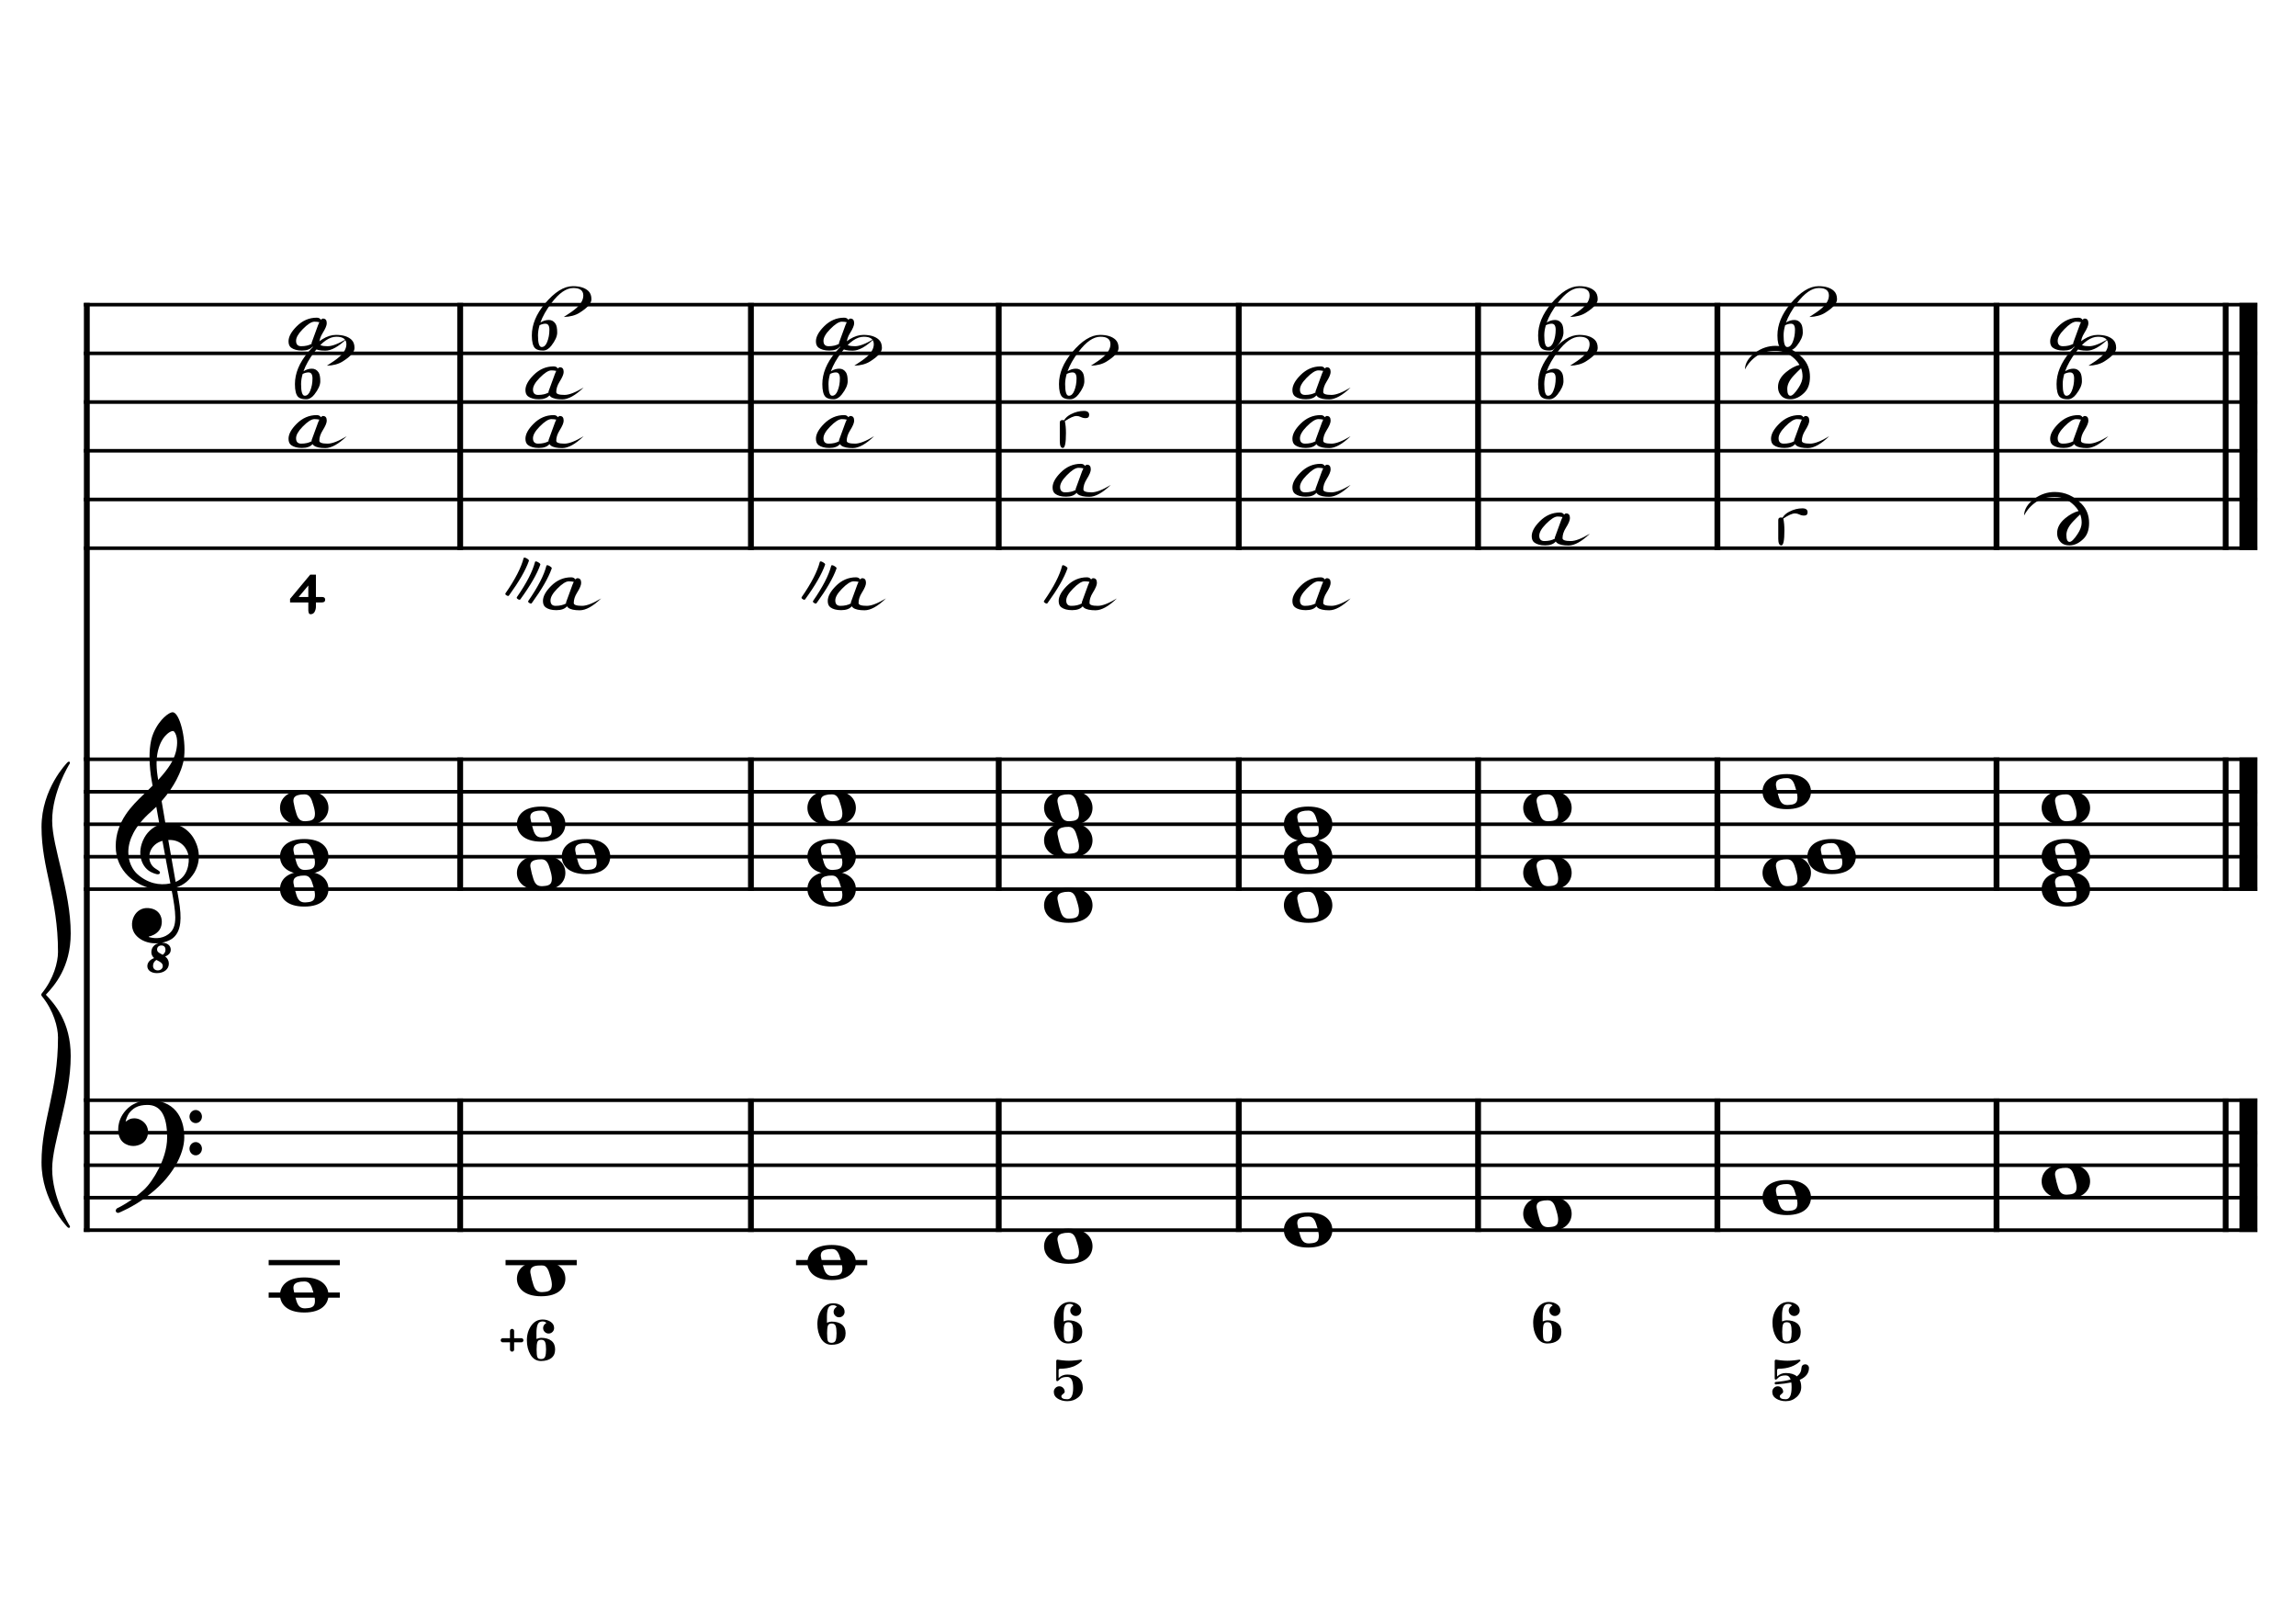 <?xml version="1.0" encoding="UTF-8" standalone="no"?>
<svg width="4209.44px" height="2976.38px" viewBox="0 0 4209.44 2976.38"
 xmlns="http://www.w3.org/2000/svg" xmlns:xlink="http://www.w3.org/1999/xlink" version="1.2" baseProfile="tiny">
<title>DoMajeur (21)</title>
<desc>Generated by MuseScore 3.6.2</desc>
<polyline class="StaffLines" fill="none" stroke="#000000" stroke-width="6.55" stroke-linejoin="bevel" points="153.819,558.425 4138.58,558.425"/>
<polyline class="StaffLines" fill="none" stroke="#000000" stroke-width="6.55" stroke-linejoin="bevel" points="153.819,647.717 4138.58,647.717"/>
<polyline class="StaffLines" fill="none" stroke="#000000" stroke-width="6.55" stroke-linejoin="bevel" points="153.819,737.008 4138.58,737.008"/>
<polyline class="StaffLines" fill="none" stroke="#000000" stroke-width="6.55" stroke-linejoin="bevel" points="153.819,826.299 4138.58,826.299"/>
<polyline class="StaffLines" fill="none" stroke="#000000" stroke-width="6.55" stroke-linejoin="bevel" points="153.819,915.591 4138.58,915.591"/>
<polyline class="StaffLines" fill="none" stroke="#000000" stroke-width="6.55" stroke-linejoin="bevel" points="153.819,1004.88 4138.58,1004.88"/>
<polyline class="StaffLines" fill="none" stroke="#000000" stroke-width="6.55" stroke-linejoin="bevel" points="153.819,1391.81 4138.58,1391.81"/>
<polyline class="StaffLines" fill="none" stroke="#000000" stroke-width="6.55" stroke-linejoin="bevel" points="153.819,1451.34 4138.58,1451.34"/>
<polyline class="StaffLines" fill="none" stroke="#000000" stroke-width="6.55" stroke-linejoin="bevel" points="153.819,1510.87 4138.58,1510.87"/>
<polyline class="StaffLines" fill="none" stroke="#000000" stroke-width="6.55" stroke-linejoin="bevel" points="153.819,1570.39 4138.58,1570.39"/>
<polyline class="StaffLines" fill="none" stroke="#000000" stroke-width="6.55" stroke-linejoin="bevel" points="153.819,1629.92 4138.58,1629.92"/>
<polyline class="StaffLines" fill="none" stroke="#000000" stroke-width="6.55" stroke-linejoin="bevel" points="153.819,2016.85 4138.58,2016.85"/>
<polyline class="StaffLines" fill="none" stroke="#000000" stroke-width="6.55" stroke-linejoin="bevel" points="153.819,2076.38 4138.58,2076.38"/>
<polyline class="StaffLines" fill="none" stroke="#000000" stroke-width="6.55" stroke-linejoin="bevel" points="153.819,2135.91 4138.58,2135.91"/>
<polyline class="StaffLines" fill="none" stroke="#000000" stroke-width="6.55" stroke-linejoin="bevel" points="153.819,2195.43 4138.58,2195.43"/>
<polyline class="StaffLines" fill="none" stroke="#000000" stroke-width="6.55" stroke-linejoin="bevel" points="153.819,2254.96 4138.58,2254.96"/>
<polyline class="BarLine" fill="none" stroke="#000000" stroke-width="10.71" stroke-linejoin="bevel" points="159.176,2013.58 159.176,2258.23"/>
<polyline class="BarLine" fill="none" stroke="#000000" stroke-width="10.71" stroke-linejoin="bevel" points="843.677,2013.58 843.677,2258.23"/>
<polyline class="BarLine" fill="none" stroke="#000000" stroke-width="10.71" stroke-linejoin="bevel" points="1376.73,2013.58 1376.73,2258.23"/>
<polyline class="BarLine" fill="none" stroke="#000000" stroke-width="10.71" stroke-linejoin="bevel" points="1831.05,2013.58 1831.05,2258.23"/>
<polyline class="BarLine" fill="none" stroke="#000000" stroke-width="10.71" stroke-linejoin="bevel" points="2271.12,2013.58 2271.12,2258.23"/>
<polyline class="BarLine" fill="none" stroke="#000000" stroke-width="10.71" stroke-linejoin="bevel" points="2709.88,2013.58 2709.88,2258.23"/>
<polyline class="BarLine" fill="none" stroke="#000000" stroke-width="10.71" stroke-linejoin="bevel" points="3148.63,2013.58 3148.63,2258.23"/>
<polyline class="BarLine" fill="none" stroke="#000000" stroke-width="10.71" stroke-linejoin="bevel" points="3660.38,2013.58 3660.38,2258.23"/>
<polyline class="BarLine" fill="none" stroke="#000000" stroke-width="10.71" stroke-linejoin="bevel" points="4080.54,2013.58 4080.54,2258.23"/>
<polyline class="BarLine" fill="none" stroke="#000000" stroke-width="32.74" stroke-linejoin="bevel" points="4122.21,2013.58 4122.21,2258.23"/>
<polyline class="BarLine" fill="none" stroke="#000000" stroke-width="10.71" stroke-linejoin="bevel" points="159.176,1388.54 159.176,2016.85"/>
<polyline class="BarLine" fill="none" stroke="#000000" stroke-width="10.71" stroke-linejoin="bevel" points="843.677,1388.54 843.677,1633.2"/>
<polyline class="BarLine" fill="none" stroke="#000000" stroke-width="10.71" stroke-linejoin="bevel" points="1376.73,1388.54 1376.73,1633.2"/>
<polyline class="BarLine" fill="none" stroke="#000000" stroke-width="10.71" stroke-linejoin="bevel" points="1831.05,1388.54 1831.05,1633.2"/>
<polyline class="BarLine" fill="none" stroke="#000000" stroke-width="10.71" stroke-linejoin="bevel" points="2271.12,1388.54 2271.12,1633.2"/>
<polyline class="BarLine" fill="none" stroke="#000000" stroke-width="10.71" stroke-linejoin="bevel" points="2709.88,1388.54 2709.88,1633.2"/>
<polyline class="BarLine" fill="none" stroke="#000000" stroke-width="10.71" stroke-linejoin="bevel" points="3148.63,1388.54 3148.63,1633.2"/>
<polyline class="BarLine" fill="none" stroke="#000000" stroke-width="10.71" stroke-linejoin="bevel" points="3660.38,1388.54 3660.38,1633.2"/>
<polyline class="BarLine" fill="none" stroke="#000000" stroke-width="10.71" stroke-linejoin="bevel" points="4080.54,1388.54 4080.54,1633.2"/>
<polyline class="BarLine" fill="none" stroke="#000000" stroke-width="32.74" stroke-linejoin="bevel" points="4122.21,1388.54 4122.21,1633.2"/>
<polyline class="BarLine" fill="none" stroke="#000000" stroke-width="10.71" stroke-linejoin="bevel" points="159.176,555.151 159.176,1391.81"/>
<polyline class="BarLine" fill="none" stroke="#000000" stroke-width="10.71" stroke-linejoin="bevel" points="843.677,555.151 843.677,1008.16"/>
<polyline class="BarLine" fill="none" stroke="#000000" stroke-width="10.71" stroke-linejoin="bevel" points="1376.73,555.151 1376.73,1008.16"/>
<polyline class="BarLine" fill="none" stroke="#000000" stroke-width="10.71" stroke-linejoin="bevel" points="1831.05,555.151 1831.05,1008.16"/>
<polyline class="BarLine" fill="none" stroke="#000000" stroke-width="10.71" stroke-linejoin="bevel" points="2271.12,555.151 2271.12,1008.16"/>
<polyline class="BarLine" fill="none" stroke="#000000" stroke-width="10.71" stroke-linejoin="bevel" points="2709.88,555.151 2709.88,1008.16"/>
<polyline class="BarLine" fill="none" stroke="#000000" stroke-width="10.71" stroke-linejoin="bevel" points="3148.63,555.151 3148.63,1008.16"/>
<polyline class="BarLine" fill="none" stroke="#000000" stroke-width="10.71" stroke-linejoin="bevel" points="3660.38,555.151 3660.38,1008.16"/>
<polyline class="BarLine" fill="none" stroke="#000000" stroke-width="10.71" stroke-linejoin="bevel" points="4080.54,555.151 4080.54,1008.16"/>
<polyline class="BarLine" fill="none" stroke="#000000" stroke-width="32.74" stroke-linejoin="bevel" points="4122.21,555.151 4122.21,1008.16"/>
<polyline class="LedgerLine" fill="none" stroke="#000000" stroke-width="9.52" stroke-linejoin="bevel" points="492.549,2374.02 623.026,2374.02"/>
<polyline class="LedgerLine" fill="none" stroke="#000000" stroke-width="9.52" stroke-linejoin="bevel" points="492.549,2314.49 623.026,2314.49"/>
<polyline class="LedgerLine" fill="none" stroke="#000000" stroke-width="9.52" stroke-linejoin="bevel" points="926.895,2314.49 1057.37,2314.49"/>
<polyline class="LedgerLine" fill="none" stroke="#000000" stroke-width="9.52" stroke-linejoin="bevel" points="1459.48,2314.49 1589.95,2314.49"/>
<path class="Note" transform="matrix(2.381,0,0,2.381,513.384,2374.02)" d="M18.7,-13.6 C4.9,-13.6 0,-6.6 0,-0.1 C0,6.4 4.9,13.4 18.7,13.4 C32.5,13.4 37.3,6.4 37.3,-0.1 C37.3,-6.6 32.5,-13.6 18.7,-13.6 M10.4,-4.5 C10.3,-4.9 10.3,-5.3 10.3,-5.7 C10.3,-6.5 10.5,-7.3 10.9,-8 C11.6,-9 12.8,-9.7 14.3,-10 C15.6,-10.3 16.3,-10.5 18.9,-10.5 L19,-10.5 C23,-10.5 24.3,-6.8 25.4,-3 L25.7,-2 C26.5,0.6 26.9,2.8 26.9,4.5 C26.9,5.7 26.7,6.8 26.3,7.6 C25.7,8.7 24.7,9.4 23,9.8 C22.1,10 20.6,10.1 20.6,10.1 C20.1,10.1 19.7,10.2 19.3,10.2 C16.1,10.2 14.1,9 12.7,4.7 C11.5,1 11.3,-0.1 10.4,-4.5"/>
<path class="Note" transform="matrix(2.381,0,0,2.381,947.729,2344.25)" d="M18.7,-13.6 C4.9,-13.6 0,-6.6 0,-0.1 C0,6.4 4.9,13.4 18.7,13.4 C32.5,13.4 37.3,6.4 37.3,-0.1 C37.3,-6.6 32.5,-13.6 18.7,-13.6 M10.4,-4.5 C10.3,-4.9 10.3,-5.3 10.3,-5.7 C10.3,-6.5 10.5,-7.3 10.9,-8 C11.6,-9 12.8,-9.7 14.3,-10 C15.6,-10.3 16.3,-10.5 18.9,-10.5 L19,-10.5 C23,-10.5 24.3,-6.8 25.4,-3 L25.7,-2 C26.5,0.6 26.9,2.8 26.9,4.5 C26.9,5.7 26.7,6.8 26.3,7.6 C25.7,8.7 24.7,9.4 23,9.8 C22.1,10 20.6,10.1 20.6,10.1 C20.1,10.1 19.7,10.2 19.3,10.2 C16.1,10.2 14.1,9 12.7,4.7 C11.5,1 11.3,-0.1 10.4,-4.5"/>
<path class="Note" transform="matrix(2.381,0,0,2.381,1480.31,2314.49)" d="M18.7,-13.6 C4.9,-13.6 0,-6.6 0,-0.1 C0,6.4 4.9,13.4 18.7,13.4 C32.5,13.4 37.3,6.4 37.3,-0.1 C37.3,-6.6 32.5,-13.6 18.7,-13.6 M10.4,-4.5 C10.3,-4.9 10.3,-5.3 10.3,-5.7 C10.3,-6.5 10.5,-7.3 10.9,-8 C11.6,-9 12.8,-9.7 14.3,-10 C15.6,-10.3 16.3,-10.5 18.9,-10.5 L19,-10.5 C23,-10.5 24.3,-6.8 25.4,-3 L25.7,-2 C26.5,0.6 26.9,2.8 26.9,4.5 C26.9,5.7 26.7,6.8 26.3,7.6 C25.7,8.7 24.7,9.4 23,9.8 C22.1,10 20.6,10.1 20.6,10.1 C20.1,10.1 19.7,10.2 19.3,10.2 C16.1,10.2 14.1,9 12.7,4.7 C11.5,1 11.3,-0.1 10.4,-4.5"/>
<path class="Note" transform="matrix(2.381,0,0,2.381,1914.18,2284.72)" d="M18.7,-13.6 C4.9,-13.6 0,-6.6 0,-0.1 C0,6.4 4.9,13.4 18.7,13.4 C32.5,13.4 37.3,6.4 37.3,-0.1 C37.3,-6.6 32.5,-13.6 18.7,-13.6 M10.4,-4.5 C10.3,-4.9 10.3,-5.3 10.3,-5.7 C10.3,-6.5 10.5,-7.3 10.9,-8 C11.6,-9 12.8,-9.7 14.3,-10 C15.6,-10.3 16.3,-10.5 18.9,-10.5 L19,-10.5 C23,-10.5 24.3,-6.8 25.4,-3 L25.7,-2 C26.5,0.6 26.9,2.8 26.9,4.5 C26.9,5.7 26.7,6.8 26.3,7.6 C25.7,8.7 24.7,9.4 23,9.8 C22.1,10 20.6,10.1 20.6,10.1 C20.1,10.1 19.7,10.2 19.3,10.2 C16.1,10.2 14.1,9 12.7,4.7 C11.5,1 11.3,-0.1 10.4,-4.5"/>
<path class="Note" transform="matrix(2.381,0,0,2.381,2353.87,2254.96)" d="M18.7,-13.6 C4.9,-13.6 0,-6.6 0,-0.1 C0,6.4 4.9,13.4 18.7,13.4 C32.5,13.4 37.3,6.4 37.3,-0.1 C37.3,-6.6 32.5,-13.6 18.7,-13.6 M10.4,-4.5 C10.3,-4.9 10.3,-5.3 10.3,-5.7 C10.3,-6.5 10.5,-7.3 10.9,-8 C11.6,-9 12.8,-9.7 14.3,-10 C15.6,-10.3 16.3,-10.5 18.9,-10.5 L19,-10.5 C23,-10.5 24.3,-6.8 25.4,-3 L25.7,-2 C26.5,0.6 26.9,2.8 26.9,4.5 C26.9,5.7 26.7,6.8 26.3,7.6 C25.7,8.7 24.7,9.4 23,9.8 C22.1,10 20.6,10.1 20.6,10.1 C20.1,10.1 19.7,10.2 19.3,10.2 C16.1,10.2 14.1,9 12.7,4.7 C11.5,1 11.3,-0.1 10.4,-4.5"/>
<path class="Note" transform="matrix(2.381,0,0,2.381,2792.62,2225.2)" d="M18.7,-13.6 C4.9,-13.6 0,-6.6 0,-0.1 C0,6.4 4.9,13.4 18.7,13.4 C32.5,13.4 37.3,6.4 37.3,-0.1 C37.3,-6.6 32.5,-13.6 18.7,-13.6 M10.4,-4.5 C10.3,-4.9 10.3,-5.3 10.3,-5.7 C10.3,-6.5 10.5,-7.3 10.9,-8 C11.6,-9 12.8,-9.7 14.3,-10 C15.6,-10.3 16.3,-10.5 18.9,-10.5 L19,-10.5 C23,-10.5 24.3,-6.8 25.4,-3 L25.7,-2 C26.5,0.6 26.9,2.8 26.9,4.5 C26.9,5.7 26.7,6.8 26.3,7.6 C25.7,8.7 24.7,9.4 23,9.8 C22.1,10 20.6,10.1 20.6,10.1 C20.1,10.1 19.7,10.2 19.3,10.2 C16.1,10.2 14.1,9 12.7,4.7 C11.5,1 11.3,-0.1 10.4,-4.5"/>
<path class="Note" transform="matrix(2.381,0,0,2.381,3231.38,2195.43)" d="M18.7,-13.6 C4.9,-13.6 0,-6.6 0,-0.1 C0,6.4 4.9,13.4 18.7,13.4 C32.5,13.4 37.3,6.4 37.3,-0.1 C37.3,-6.6 32.5,-13.6 18.7,-13.6 M10.4,-4.5 C10.3,-4.9 10.3,-5.3 10.3,-5.7 C10.3,-6.5 10.5,-7.3 10.9,-8 C11.6,-9 12.8,-9.7 14.3,-10 C15.6,-10.3 16.3,-10.5 18.9,-10.5 L19,-10.5 C23,-10.5 24.3,-6.8 25.4,-3 L25.7,-2 C26.5,0.6 26.9,2.8 26.9,4.5 C26.9,5.7 26.7,6.8 26.3,7.6 C25.7,8.7 24.7,9.4 23,9.8 C22.1,10 20.6,10.1 20.6,10.1 C20.1,10.1 19.7,10.2 19.3,10.2 C16.1,10.2 14.1,9 12.7,4.7 C11.5,1 11.3,-0.1 10.4,-4.5"/>
<path class="Note" transform="matrix(2.381,0,0,2.381,3743.12,2165.67)" d="M18.7,-13.6 C4.9,-13.6 0,-6.6 0,-0.1 C0,6.4 4.9,13.4 18.7,13.4 C32.5,13.4 37.3,6.4 37.3,-0.1 C37.3,-6.6 32.5,-13.6 18.7,-13.6 M10.4,-4.5 C10.3,-4.9 10.3,-5.3 10.3,-5.7 C10.3,-6.5 10.5,-7.3 10.9,-8 C11.6,-9 12.8,-9.7 14.3,-10 C15.6,-10.3 16.3,-10.5 18.9,-10.5 L19,-10.5 C23,-10.5 24.3,-6.8 25.4,-3 L25.7,-2 C26.5,0.6 26.9,2.8 26.9,4.5 C26.9,5.7 26.7,6.8 26.3,7.6 C25.7,8.7 24.7,9.4 23,9.8 C22.1,10 20.6,10.1 20.6,10.1 C20.1,10.1 19.7,10.2 19.3,10.2 C16.1,10.2 14.1,9 12.7,4.7 C11.5,1 11.3,-0.1 10.4,-4.5"/>
<path class="Note" transform="matrix(2.381,0,0,2.381,513.384,1629.92)" d="M18.7,-13.6 C4.9,-13.6 0,-6.6 0,-0.1 C0,6.4 4.9,13.4 18.7,13.4 C32.5,13.4 37.3,6.4 37.3,-0.1 C37.3,-6.6 32.5,-13.6 18.7,-13.6 M10.4,-4.5 C10.3,-4.9 10.3,-5.3 10.3,-5.7 C10.3,-6.5 10.5,-7.3 10.9,-8 C11.6,-9 12.8,-9.7 14.3,-10 C15.6,-10.3 16.3,-10.5 18.9,-10.5 L19,-10.5 C23,-10.5 24.3,-6.8 25.4,-3 L25.7,-2 C26.5,0.6 26.9,2.8 26.9,4.5 C26.9,5.7 26.7,6.8 26.3,7.6 C25.7,8.7 24.7,9.4 23,9.8 C22.1,10 20.6,10.1 20.6,10.1 C20.1,10.1 19.7,10.2 19.3,10.2 C16.1,10.2 14.1,9 12.7,4.7 C11.5,1 11.3,-0.1 10.4,-4.5"/>
<path class="Note" transform="matrix(2.381,0,0,2.381,513.384,1570.39)" d="M18.7,-13.6 C4.9,-13.6 0,-6.6 0,-0.1 C0,6.4 4.9,13.4 18.7,13.4 C32.5,13.4 37.3,6.4 37.3,-0.1 C37.3,-6.6 32.5,-13.6 18.7,-13.6 M10.4,-4.5 C10.3,-4.9 10.3,-5.3 10.3,-5.7 C10.3,-6.5 10.5,-7.3 10.9,-8 C11.6,-9 12.8,-9.7 14.3,-10 C15.6,-10.3 16.3,-10.5 18.9,-10.5 L19,-10.5 C23,-10.5 24.3,-6.8 25.4,-3 L25.7,-2 C26.5,0.6 26.9,2.8 26.9,4.5 C26.9,5.7 26.7,6.8 26.3,7.6 C25.7,8.7 24.7,9.4 23,9.8 C22.1,10 20.6,10.1 20.6,10.1 C20.1,10.1 19.7,10.2 19.3,10.2 C16.1,10.2 14.1,9 12.7,4.7 C11.5,1 11.3,-0.1 10.4,-4.5"/>
<path class="Note" transform="matrix(2.381,0,0,2.381,513.384,1481.1)" d="M18.7,-13.6 C4.9,-13.6 0,-6.6 0,-0.1 C0,6.4 4.9,13.4 18.7,13.4 C32.5,13.4 37.3,6.4 37.3,-0.1 C37.3,-6.6 32.5,-13.6 18.7,-13.6 M10.4,-4.5 C10.3,-4.9 10.3,-5.3 10.3,-5.7 C10.3,-6.5 10.5,-7.3 10.9,-8 C11.6,-9 12.8,-9.7 14.3,-10 C15.6,-10.3 16.3,-10.5 18.9,-10.5 L19,-10.5 C23,-10.5 24.3,-6.8 25.4,-3 L25.7,-2 C26.5,0.6 26.9,2.8 26.9,4.5 C26.9,5.7 26.7,6.8 26.3,7.6 C25.7,8.7 24.7,9.4 23,9.8 C22.1,10 20.6,10.1 20.6,10.1 C20.1,10.1 19.7,10.2 19.3,10.2 C16.1,10.2 14.1,9 12.7,4.7 C11.5,1 11.3,-0.1 10.4,-4.5"/>
<path class="Note" transform="matrix(2.381,0,0,2.381,947.729,1600.16)" d="M18.7,-13.6 C4.9,-13.6 0,-6.6 0,-0.1 C0,6.4 4.9,13.4 18.7,13.4 C32.5,13.4 37.3,6.4 37.3,-0.1 C37.3,-6.6 32.5,-13.6 18.7,-13.6 M10.4,-4.5 C10.3,-4.9 10.3,-5.3 10.3,-5.7 C10.3,-6.5 10.5,-7.3 10.9,-8 C11.6,-9 12.8,-9.7 14.3,-10 C15.6,-10.3 16.3,-10.5 18.9,-10.5 L19,-10.5 C23,-10.5 24.3,-6.8 25.4,-3 L25.7,-2 C26.5,0.6 26.9,2.8 26.9,4.5 C26.9,5.7 26.7,6.8 26.3,7.6 C25.7,8.7 24.7,9.4 23,9.8 C22.1,10 20.6,10.1 20.6,10.1 C20.1,10.1 19.7,10.2 19.3,10.2 C16.1,10.2 14.1,9 12.7,4.7 C11.5,1 11.3,-0.1 10.4,-4.5"/>
<path class="Note" transform="matrix(2.381,0,0,2.381,1029.99,1570.39)" d="M18.7,-13.6 C4.9,-13.6 0,-6.6 0,-0.1 C0,6.4 4.9,13.4 18.7,13.4 C32.5,13.4 37.3,6.4 37.3,-0.1 C37.3,-6.6 32.5,-13.6 18.7,-13.6 M10.4,-4.5 C10.3,-4.9 10.3,-5.3 10.3,-5.7 C10.3,-6.5 10.5,-7.3 10.9,-8 C11.6,-9 12.8,-9.7 14.3,-10 C15.6,-10.3 16.3,-10.5 18.9,-10.5 L19,-10.5 C23,-10.5 24.3,-6.8 25.4,-3 L25.7,-2 C26.5,0.6 26.9,2.8 26.9,4.5 C26.9,5.7 26.7,6.8 26.3,7.6 C25.7,8.7 24.7,9.4 23,9.8 C22.1,10 20.6,10.1 20.6,10.1 C20.1,10.1 19.7,10.2 19.3,10.2 C16.1,10.2 14.1,9 12.7,4.7 C11.5,1 11.3,-0.1 10.4,-4.5"/>
<path class="Note" transform="matrix(2.381,0,0,2.381,947.729,1510.87)" d="M18.7,-13.6 C4.9,-13.6 0,-6.6 0,-0.1 C0,6.4 4.9,13.4 18.7,13.4 C32.5,13.4 37.3,6.4 37.3,-0.1 C37.3,-6.6 32.5,-13.6 18.7,-13.6 M10.4,-4.5 C10.3,-4.9 10.3,-5.3 10.3,-5.7 C10.3,-6.5 10.5,-7.3 10.9,-8 C11.6,-9 12.8,-9.7 14.3,-10 C15.6,-10.3 16.3,-10.5 18.9,-10.5 L19,-10.5 C23,-10.5 24.3,-6.8 25.4,-3 L25.7,-2 C26.5,0.6 26.9,2.8 26.9,4.5 C26.9,5.7 26.7,6.8 26.3,7.6 C25.7,8.7 24.7,9.4 23,9.8 C22.1,10 20.6,10.1 20.6,10.1 C20.1,10.1 19.7,10.2 19.3,10.2 C16.1,10.2 14.1,9 12.7,4.7 C11.5,1 11.3,-0.1 10.4,-4.5"/>
<path class="Note" transform="matrix(2.381,0,0,2.381,1480.31,1629.92)" d="M18.7,-13.6 C4.9,-13.6 0,-6.6 0,-0.1 C0,6.4 4.9,13.4 18.7,13.4 C32.5,13.4 37.3,6.4 37.3,-0.1 C37.3,-6.6 32.5,-13.6 18.7,-13.6 M10.4,-4.5 C10.3,-4.9 10.3,-5.3 10.3,-5.7 C10.3,-6.5 10.5,-7.3 10.9,-8 C11.6,-9 12.8,-9.7 14.3,-10 C15.6,-10.3 16.3,-10.5 18.9,-10.5 L19,-10.5 C23,-10.5 24.3,-6.8 25.4,-3 L25.7,-2 C26.5,0.6 26.9,2.8 26.9,4.5 C26.9,5.7 26.7,6.8 26.3,7.6 C25.7,8.7 24.7,9.4 23,9.8 C22.1,10 20.6,10.1 20.6,10.1 C20.1,10.1 19.7,10.2 19.3,10.2 C16.1,10.2 14.1,9 12.7,4.7 C11.5,1 11.3,-0.1 10.4,-4.5"/>
<path class="Note" transform="matrix(2.381,0,0,2.381,1480.31,1570.39)" d="M18.7,-13.6 C4.9,-13.6 0,-6.6 0,-0.1 C0,6.4 4.9,13.4 18.7,13.4 C32.5,13.4 37.3,6.4 37.3,-0.1 C37.3,-6.6 32.5,-13.6 18.7,-13.6 M10.4,-4.5 C10.3,-4.9 10.3,-5.3 10.3,-5.7 C10.3,-6.5 10.5,-7.3 10.9,-8 C11.6,-9 12.8,-9.7 14.3,-10 C15.6,-10.3 16.3,-10.5 18.9,-10.5 L19,-10.5 C23,-10.5 24.3,-6.8 25.4,-3 L25.7,-2 C26.5,0.6 26.9,2.8 26.9,4.5 C26.9,5.7 26.7,6.8 26.3,7.6 C25.7,8.7 24.7,9.4 23,9.8 C22.1,10 20.6,10.1 20.6,10.1 C20.1,10.1 19.7,10.2 19.3,10.2 C16.1,10.2 14.1,9 12.7,4.7 C11.5,1 11.3,-0.1 10.4,-4.5"/>
<path class="Note" transform="matrix(2.381,0,0,2.381,1480.31,1481.1)" d="M18.7,-13.6 C4.9,-13.6 0,-6.6 0,-0.1 C0,6.4 4.9,13.4 18.7,13.4 C32.5,13.4 37.3,6.4 37.3,-0.1 C37.3,-6.6 32.5,-13.6 18.7,-13.6 M10.4,-4.5 C10.3,-4.9 10.3,-5.3 10.3,-5.7 C10.3,-6.5 10.5,-7.3 10.9,-8 C11.6,-9 12.8,-9.7 14.3,-10 C15.6,-10.3 16.3,-10.5 18.9,-10.5 L19,-10.5 C23,-10.5 24.3,-6.8 25.4,-3 L25.7,-2 C26.5,0.6 26.9,2.8 26.9,4.5 C26.9,5.7 26.7,6.8 26.3,7.6 C25.7,8.7 24.7,9.4 23,9.8 C22.1,10 20.6,10.1 20.6,10.1 C20.1,10.1 19.7,10.2 19.3,10.2 C16.1,10.2 14.1,9 12.7,4.7 C11.5,1 11.3,-0.1 10.4,-4.5"/>
<path class="Note" transform="matrix(2.381,0,0,2.381,1914.18,1659.69)" d="M18.7,-13.6 C4.9,-13.6 0,-6.6 0,-0.1 C0,6.4 4.9,13.4 18.7,13.4 C32.5,13.4 37.3,6.4 37.3,-0.1 C37.3,-6.6 32.5,-13.6 18.7,-13.6 M10.4,-4.5 C10.3,-4.9 10.3,-5.3 10.3,-5.7 C10.3,-6.5 10.5,-7.3 10.9,-8 C11.6,-9 12.8,-9.7 14.3,-10 C15.6,-10.3 16.3,-10.5 18.9,-10.5 L19,-10.5 C23,-10.5 24.3,-6.8 25.4,-3 L25.7,-2 C26.5,0.6 26.9,2.8 26.9,4.5 C26.9,5.7 26.7,6.8 26.3,7.6 C25.7,8.7 24.7,9.4 23,9.8 C22.1,10 20.6,10.1 20.6,10.1 C20.1,10.1 19.7,10.2 19.3,10.2 C16.1,10.2 14.1,9 12.7,4.7 C11.5,1 11.3,-0.1 10.4,-4.5"/>
<path class="Note" transform="matrix(2.381,0,0,2.381,1914.18,1540.63)" d="M18.7,-13.6 C4.9,-13.6 0,-6.6 0,-0.1 C0,6.4 4.9,13.4 18.7,13.4 C32.5,13.4 37.3,6.4 37.3,-0.1 C37.3,-6.6 32.5,-13.6 18.7,-13.6 M10.4,-4.5 C10.3,-4.9 10.3,-5.3 10.3,-5.7 C10.3,-6.5 10.5,-7.3 10.9,-8 C11.6,-9 12.8,-9.7 14.3,-10 C15.6,-10.3 16.3,-10.5 18.9,-10.5 L19,-10.5 C23,-10.5 24.3,-6.8 25.4,-3 L25.7,-2 C26.5,0.6 26.9,2.8 26.9,4.5 C26.9,5.7 26.7,6.8 26.3,7.6 C25.7,8.7 24.7,9.4 23,9.8 C22.1,10 20.6,10.1 20.6,10.1 C20.1,10.1 19.7,10.2 19.3,10.2 C16.1,10.2 14.1,9 12.7,4.7 C11.5,1 11.3,-0.1 10.4,-4.5"/>
<path class="Note" transform="matrix(2.381,0,0,2.381,1914.18,1481.1)" d="M18.7,-13.6 C4.9,-13.6 0,-6.6 0,-0.1 C0,6.4 4.9,13.4 18.7,13.4 C32.5,13.4 37.3,6.4 37.3,-0.1 C37.3,-6.6 32.5,-13.6 18.7,-13.6 M10.4,-4.5 C10.3,-4.9 10.3,-5.3 10.3,-5.7 C10.3,-6.5 10.5,-7.3 10.9,-8 C11.6,-9 12.8,-9.7 14.3,-10 C15.6,-10.3 16.3,-10.5 18.9,-10.5 L19,-10.5 C23,-10.5 24.3,-6.8 25.4,-3 L25.7,-2 C26.5,0.6 26.9,2.8 26.9,4.5 C26.9,5.7 26.7,6.8 26.3,7.6 C25.7,8.7 24.7,9.4 23,9.8 C22.1,10 20.6,10.1 20.6,10.1 C20.1,10.1 19.7,10.2 19.3,10.2 C16.1,10.2 14.1,9 12.7,4.7 C11.5,1 11.3,-0.1 10.4,-4.5"/>
<path class="Note" transform="matrix(2.381,0,0,2.381,2353.87,1659.69)" d="M18.7,-13.6 C4.9,-13.6 0,-6.6 0,-0.1 C0,6.4 4.9,13.4 18.7,13.4 C32.5,13.4 37.3,6.4 37.3,-0.1 C37.3,-6.6 32.5,-13.6 18.7,-13.6 M10.4,-4.5 C10.3,-4.9 10.3,-5.3 10.3,-5.7 C10.3,-6.5 10.5,-7.3 10.9,-8 C11.6,-9 12.8,-9.7 14.3,-10 C15.6,-10.3 16.3,-10.5 18.9,-10.5 L19,-10.5 C23,-10.5 24.3,-6.8 25.4,-3 L25.7,-2 C26.5,0.6 26.9,2.8 26.9,4.5 C26.9,5.7 26.7,6.8 26.3,7.6 C25.7,8.7 24.7,9.4 23,9.8 C22.1,10 20.6,10.1 20.6,10.1 C20.1,10.1 19.7,10.2 19.3,10.2 C16.1,10.2 14.1,9 12.7,4.7 C11.5,1 11.3,-0.1 10.4,-4.5"/>
<path class="Note" transform="matrix(2.381,0,0,2.381,2353.87,1570.39)" d="M18.7,-13.6 C4.9,-13.6 0,-6.6 0,-0.1 C0,6.4 4.9,13.4 18.7,13.4 C32.5,13.4 37.3,6.4 37.3,-0.1 C37.3,-6.6 32.5,-13.6 18.7,-13.6 M10.4,-4.5 C10.3,-4.9 10.3,-5.3 10.3,-5.7 C10.3,-6.5 10.5,-7.3 10.9,-8 C11.6,-9 12.8,-9.7 14.3,-10 C15.6,-10.3 16.3,-10.5 18.9,-10.5 L19,-10.5 C23,-10.5 24.3,-6.8 25.4,-3 L25.7,-2 C26.5,0.6 26.9,2.8 26.9,4.5 C26.9,5.7 26.7,6.8 26.3,7.6 C25.7,8.7 24.7,9.4 23,9.8 C22.1,10 20.6,10.1 20.6,10.1 C20.1,10.1 19.7,10.2 19.3,10.2 C16.1,10.2 14.1,9 12.7,4.7 C11.5,1 11.3,-0.1 10.4,-4.5"/>
<path class="Note" transform="matrix(2.381,0,0,2.381,2353.87,1510.87)" d="M18.7,-13.6 C4.9,-13.6 0,-6.6 0,-0.1 C0,6.4 4.9,13.4 18.7,13.4 C32.5,13.4 37.3,6.4 37.3,-0.1 C37.3,-6.6 32.5,-13.6 18.7,-13.6 M10.4,-4.5 C10.3,-4.9 10.3,-5.3 10.3,-5.7 C10.3,-6.5 10.5,-7.3 10.9,-8 C11.6,-9 12.8,-9.7 14.3,-10 C15.6,-10.3 16.3,-10.5 18.9,-10.5 L19,-10.5 C23,-10.5 24.3,-6.8 25.4,-3 L25.7,-2 C26.5,0.6 26.9,2.8 26.9,4.5 C26.9,5.7 26.7,6.8 26.3,7.6 C25.7,8.7 24.7,9.4 23,9.8 C22.1,10 20.6,10.1 20.6,10.1 C20.1,10.1 19.7,10.2 19.3,10.2 C16.1,10.2 14.1,9 12.7,4.7 C11.5,1 11.3,-0.1 10.4,-4.5"/>
<path class="Note" transform="matrix(2.381,0,0,2.381,2792.62,1600.16)" d="M18.7,-13.6 C4.9,-13.6 0,-6.6 0,-0.1 C0,6.4 4.9,13.4 18.7,13.4 C32.5,13.4 37.3,6.4 37.3,-0.1 C37.3,-6.6 32.5,-13.6 18.7,-13.6 M10.4,-4.5 C10.3,-4.9 10.3,-5.3 10.3,-5.7 C10.3,-6.5 10.5,-7.3 10.9,-8 C11.6,-9 12.8,-9.7 14.3,-10 C15.6,-10.3 16.3,-10.5 18.9,-10.5 L19,-10.5 C23,-10.5 24.3,-6.8 25.4,-3 L25.7,-2 C26.5,0.6 26.9,2.8 26.9,4.5 C26.9,5.7 26.7,6.8 26.3,7.6 C25.7,8.7 24.7,9.4 23,9.8 C22.1,10 20.6,10.1 20.6,10.1 C20.1,10.1 19.7,10.2 19.3,10.2 C16.1,10.2 14.1,9 12.7,4.7 C11.5,1 11.3,-0.1 10.4,-4.5"/>
<path class="Note" transform="matrix(2.381,0,0,2.381,2792.62,1481.1)" d="M18.7,-13.6 C4.9,-13.6 0,-6.6 0,-0.1 C0,6.4 4.9,13.4 18.7,13.4 C32.5,13.4 37.3,6.4 37.3,-0.1 C37.3,-6.6 32.5,-13.6 18.7,-13.6 M10.4,-4.5 C10.3,-4.9 10.3,-5.3 10.3,-5.7 C10.3,-6.5 10.5,-7.3 10.9,-8 C11.6,-9 12.8,-9.7 14.3,-10 C15.6,-10.3 16.3,-10.5 18.9,-10.5 L19,-10.5 C23,-10.5 24.3,-6.8 25.4,-3 L25.7,-2 C26.5,0.6 26.9,2.8 26.9,4.5 C26.9,5.7 26.7,6.8 26.3,7.6 C25.7,8.7 24.7,9.4 23,9.8 C22.1,10 20.6,10.1 20.6,10.1 C20.1,10.1 19.7,10.2 19.3,10.2 C16.1,10.2 14.1,9 12.7,4.7 C11.5,1 11.3,-0.1 10.4,-4.5"/>
<path class="Note" transform="matrix(2.381,0,0,2.381,3231.38,1600.16)" d="M18.7,-13.6 C4.9,-13.6 0,-6.6 0,-0.1 C0,6.4 4.9,13.4 18.7,13.4 C32.5,13.4 37.3,6.4 37.3,-0.1 C37.3,-6.6 32.5,-13.6 18.7,-13.6 M10.4,-4.5 C10.3,-4.9 10.3,-5.3 10.3,-5.7 C10.3,-6.5 10.5,-7.3 10.9,-8 C11.6,-9 12.8,-9.7 14.3,-10 C15.6,-10.3 16.3,-10.5 18.9,-10.5 L19,-10.5 C23,-10.5 24.3,-6.8 25.4,-3 L25.7,-2 C26.5,0.6 26.9,2.8 26.9,4.5 C26.9,5.7 26.7,6.8 26.3,7.6 C25.7,8.7 24.7,9.4 23,9.8 C22.1,10 20.6,10.1 20.6,10.1 C20.1,10.1 19.7,10.2 19.3,10.2 C16.1,10.2 14.1,9 12.7,4.7 C11.5,1 11.3,-0.1 10.4,-4.5"/>
<path class="Note" transform="matrix(2.381,0,0,2.381,3313.64,1570.39)" d="M18.7,-13.6 C4.9,-13.6 0,-6.6 0,-0.1 C0,6.4 4.9,13.4 18.7,13.4 C32.5,13.4 37.3,6.4 37.3,-0.1 C37.3,-6.6 32.5,-13.6 18.7,-13.6 M10.4,-4.5 C10.3,-4.9 10.3,-5.3 10.3,-5.7 C10.3,-6.5 10.5,-7.3 10.9,-8 C11.6,-9 12.8,-9.7 14.3,-10 C15.6,-10.3 16.3,-10.5 18.9,-10.5 L19,-10.5 C23,-10.5 24.3,-6.8 25.4,-3 L25.7,-2 C26.5,0.6 26.9,2.8 26.9,4.5 C26.9,5.7 26.7,6.8 26.3,7.6 C25.7,8.7 24.7,9.4 23,9.8 C22.1,10 20.6,10.1 20.6,10.1 C20.1,10.1 19.7,10.2 19.3,10.2 C16.1,10.2 14.1,9 12.7,4.7 C11.5,1 11.3,-0.1 10.4,-4.5"/>
<path class="Note" transform="matrix(2.381,0,0,2.381,3231.38,1451.34)" d="M18.7,-13.6 C4.9,-13.6 0,-6.6 0,-0.1 C0,6.4 4.9,13.4 18.7,13.4 C32.5,13.4 37.3,6.4 37.3,-0.1 C37.3,-6.6 32.5,-13.6 18.7,-13.6 M10.4,-4.5 C10.3,-4.9 10.3,-5.3 10.3,-5.7 C10.3,-6.5 10.5,-7.3 10.9,-8 C11.6,-9 12.8,-9.7 14.3,-10 C15.6,-10.3 16.3,-10.5 18.9,-10.5 L19,-10.5 C23,-10.5 24.3,-6.8 25.4,-3 L25.7,-2 C26.5,0.6 26.9,2.8 26.9,4.5 C26.9,5.7 26.7,6.8 26.3,7.6 C25.7,8.7 24.7,9.4 23,9.8 C22.1,10 20.6,10.1 20.6,10.1 C20.1,10.1 19.7,10.2 19.3,10.2 C16.1,10.2 14.1,9 12.7,4.7 C11.5,1 11.3,-0.1 10.4,-4.5"/>
<path class="Note" transform="matrix(2.381,0,0,2.381,3743.12,1629.92)" d="M18.7,-13.6 C4.9,-13.6 0,-6.6 0,-0.1 C0,6.4 4.9,13.4 18.7,13.4 C32.5,13.4 37.3,6.4 37.3,-0.1 C37.3,-6.6 32.5,-13.6 18.7,-13.6 M10.4,-4.5 C10.3,-4.9 10.3,-5.3 10.3,-5.7 C10.3,-6.5 10.5,-7.3 10.9,-8 C11.6,-9 12.8,-9.7 14.3,-10 C15.6,-10.3 16.3,-10.5 18.9,-10.5 L19,-10.5 C23,-10.5 24.3,-6.8 25.4,-3 L25.7,-2 C26.5,0.6 26.9,2.8 26.9,4.5 C26.9,5.7 26.7,6.8 26.3,7.6 C25.7,8.7 24.7,9.4 23,9.8 C22.1,10 20.6,10.1 20.6,10.1 C20.1,10.1 19.7,10.2 19.3,10.2 C16.1,10.2 14.1,9 12.7,4.7 C11.5,1 11.3,-0.1 10.4,-4.5"/>
<path class="Note" transform="matrix(2.381,0,0,2.381,3743.12,1570.39)" d="M18.7,-13.6 C4.9,-13.6 0,-6.6 0,-0.1 C0,6.4 4.9,13.4 18.7,13.4 C32.5,13.4 37.3,6.4 37.3,-0.1 C37.3,-6.6 32.5,-13.6 18.7,-13.6 M10.4,-4.5 C10.3,-4.9 10.3,-5.3 10.3,-5.7 C10.3,-6.5 10.5,-7.3 10.9,-8 C11.6,-9 12.8,-9.7 14.3,-10 C15.6,-10.3 16.3,-10.5 18.9,-10.5 L19,-10.5 C23,-10.5 24.3,-6.8 25.4,-3 L25.7,-2 C26.5,0.6 26.9,2.8 26.9,4.5 C26.9,5.7 26.7,6.8 26.3,7.6 C25.7,8.7 24.7,9.4 23,9.8 C22.1,10 20.6,10.1 20.6,10.1 C20.1,10.1 19.7,10.2 19.3,10.2 C16.1,10.2 14.1,9 12.7,4.7 C11.5,1 11.3,-0.1 10.4,-4.5"/>
<path class="Note" transform="matrix(2.381,0,0,2.381,3743.12,1481.1)" d="M18.7,-13.6 C4.9,-13.6 0,-6.6 0,-0.1 C0,6.4 4.9,13.4 18.7,13.4 C32.5,13.4 37.3,6.4 37.3,-0.1 C37.3,-6.6 32.5,-13.6 18.7,-13.6 M10.4,-4.5 C10.3,-4.9 10.3,-5.3 10.3,-5.7 C10.3,-6.5 10.5,-7.3 10.9,-8 C11.6,-9 12.8,-9.7 14.3,-10 C15.6,-10.3 16.3,-10.5 18.9,-10.5 L19,-10.5 C23,-10.5 24.3,-6.8 25.4,-3 L25.7,-2 C26.5,0.6 26.9,2.8 26.9,4.5 C26.9,5.7 26.7,6.8 26.3,7.6 C25.7,8.7 24.7,9.4 23,9.8 C22.1,10 20.6,10.1 20.6,10.1 C20.1,10.1 19.7,10.2 19.3,10.2 C16.1,10.2 14.1,9 12.7,4.7 C11.5,1 11.3,-0.1 10.4,-4.5"/>
<path class="Note" d="M547.596,1094.29 L565.26,1094.29 L565.26,1073.25 L547.596,1094.29 M579.205,1112.18 C579.205,1115.28 578.43,1118.34 576.881,1121.36 C575.331,1124.38 572.852,1125.9 569.443,1125.9 C567.739,1125.9 566.615,1125.08 566.073,1123.45 C565.531,1121.83 565.26,1120.24 565.26,1118.69 L565.26,1104.28 L531.791,1104.28 L531.791,1097.77 L568.746,1053.38 L579.205,1053.38 L579.205,1094.29 L590.245,1094.29 C594.196,1094.29 596.172,1095.95 596.172,1099.28 C596.172,1102.61 594.196,1104.28 590.245,1104.28 L579.205,1104.28 L579.205,1112.18 "/>
<path class="Note" d="M592.203,583.965 C596.774,583.965 599.06,586.831 599.06,592.564 C599.06,596.593 596.542,602.597 591.506,610.577 C587.477,617.007 585.463,623.283 585.463,629.403 C585.463,632.889 590.537,634.633 600.686,634.633 C609.054,634.633 620.714,630.1 635.666,621.036 C620.636,635.524 607.582,642.767 596.503,642.767 C586.509,642.767 579.536,641.257 575.585,638.235 C574.578,637.46 573.726,636.531 573.028,635.446 C569.155,640.172 562.686,642.535 553.621,642.535 C544.944,642.535 538.281,640.753 533.633,637.189 C530.534,634.788 528.984,630.953 528.984,625.684 C528.984,617.317 533.943,608.175 543.859,598.259 C554.473,587.645 566.753,582.338 580.698,582.338 C584.185,582.338 586.741,583.616 588.368,586.173 C589.685,584.701 590.964,583.965 592.203,583.965 M571.401,630.217 C571.324,629.597 571.285,628.977 571.285,628.357 C571.285,628.047 575.236,617.24 583.139,595.934 C583.913,593.843 584.688,592.061 585.463,590.589 C582.441,589.969 579.459,589.659 576.515,589.659 C571.091,589.659 563.886,594.269 554.899,603.488 C546.842,611.7 542.813,618.789 542.813,624.755 C542.813,631.34 545.951,634.633 552.227,634.633 C559.819,634.633 566.211,633.161 571.401,630.217"/>
<path class="Note" d="M592.203,762.547 C596.774,762.547 599.06,765.414 599.06,771.147 C599.06,775.176 596.542,781.18 591.506,789.16 C587.477,795.59 585.463,801.865 585.463,807.986 C585.463,811.472 590.537,813.215 600.686,813.215 C609.054,813.215 620.714,808.683 635.666,799.619 C620.636,814.106 607.582,821.35 596.503,821.35 C586.509,821.35 579.536,819.839 575.585,816.818 C574.578,816.043 573.726,815.113 573.028,814.029 C569.155,818.755 562.686,821.118 553.621,821.118 C544.944,821.118 538.281,819.336 533.633,815.772 C530.534,813.37 528.984,809.535 528.984,804.267 C528.984,795.9 533.943,786.758 543.859,776.841 C554.473,766.227 566.753,760.92 580.698,760.92 C584.185,760.92 586.741,762.199 588.368,764.755 C589.685,763.283 590.964,762.547 592.203,762.547 M571.401,808.799 C571.324,808.179 571.285,807.56 571.285,806.94 C571.285,806.63 575.236,795.822 583.139,774.517 C583.913,772.425 584.688,770.643 585.463,769.171 C582.441,768.552 579.459,768.242 576.515,768.242 C571.091,768.242 563.886,772.851 554.899,782.071 C546.842,790.283 542.813,797.372 542.813,803.337 C542.813,809.923 545.951,813.215 552.227,813.215 C559.819,813.215 566.211,811.743 571.401,808.799"/>
<path class="Note" d="M599.292,670.351 C609.751,663.765 617.343,658.381 622.069,654.197 C630.746,646.527 635.085,638.78 635.085,630.955 C635.085,621.813 628.964,617.242 616.724,617.242 C603.863,617.242 590.46,626.5 576.515,645.017 C567.063,657.568 560.361,669.421 556.41,680.577 C561.291,677.401 566.443,675.813 571.866,675.813 C576.979,675.813 581.047,678.098 584.068,682.669 C586.16,685.846 587.206,691.269 587.206,698.939 C587.206,705.834 583.565,713.93 576.282,723.227 C571.789,728.96 566.792,731.826 561.291,731.826 C554.318,731.826 549.437,730.432 546.648,727.643 C542.697,723.692 540.722,715.867 540.722,704.168 C540.722,684.49 548.663,665.121 564.545,646.063 C582.441,624.602 599.602,613.872 616.026,613.872 C628.732,613.872 638.223,616.855 644.498,622.82 C648.139,626.307 649.96,631.343 649.96,637.928 C649.96,645.288 642.716,653.5 628.228,662.565 C620.636,667.368 610.991,669.963 599.292,670.351 M554.899,685.458 C552.963,691.966 551.994,698.203 551.994,704.168 C551.994,718.346 554.241,725.435 558.734,725.435 C562.995,725.435 566.327,722.413 568.728,716.37 C571.518,709.553 572.912,701.999 572.912,693.709 C572.912,686.349 570.472,682.669 565.591,682.669 C562.182,682.669 558.618,683.599 554.899,685.458"/>
<path class="Note" d="M933.277,1091.38 C932.889,1092.08 932.308,1092.43 931.534,1092.43 C930.836,1092.43 929.945,1092.12 928.861,1091.5 C927.234,1090.57 926.42,1089.64 926.42,1088.71 C926.42,1088.4 926.537,1088.01 926.769,1087.55 C944.511,1061.98 955.589,1040.44 960.005,1022.93 C960.315,1022.39 960.858,1022.12 961.632,1022.12 C962.639,1022.12 964.073,1022.66 965.932,1023.75 C968.489,1025.22 969.767,1026.53 969.767,1027.7 C969.767,1028.01 969.69,1028.28 969.535,1028.51 C963.647,1045.24 951.561,1066.2 933.277,1091.38 M954.195,1098.35 C953.807,1099.05 953.226,1099.4 952.452,1099.4 C951.754,1099.4 950.863,1099.09 949.779,1098.47 C948.152,1097.54 947.338,1096.61 947.338,1095.68 C947.338,1095.37 947.455,1094.98 947.687,1094.52 C965.428,1068.95 976.507,1047.41 980.923,1029.91 C981.233,1029.36 981.775,1029.09 982.55,1029.09 C983.557,1029.09 984.991,1029.63 986.85,1030.72 C989.407,1032.19 990.685,1033.51 990.685,1034.67 C990.685,1034.98 990.608,1035.25 990.453,1035.48 C984.565,1052.22 972.479,1073.17 954.195,1098.35 M975.113,1105.33 C974.725,1106.02 974.144,1106.37 973.37,1106.37 C972.672,1106.37 971.781,1106.06 970.697,1105.44 C969.07,1104.51 968.256,1103.58 968.256,1102.65 C968.256,1102.34 968.372,1101.96 968.605,1101.49 C986.346,1075.92 997.425,1054.39 1001.84,1036.88 C1002.15,1036.34 1002.69,1036.06 1003.47,1036.06 C1004.48,1036.06 1005.91,1036.61 1007.77,1037.69 C1010.32,1039.16 1011.6,1040.48 1011.6,1041.64 C1011.6,1041.95 1011.53,1042.22 1011.37,1042.46 C1005.48,1059.19 993.397,1080.15 975.113,1105.33 M1058.65,1059.89 C1063.22,1059.89 1065.51,1062.75 1065.51,1068.49 C1065.51,1072.52 1062.99,1078.52 1057.96,1086.5 C1053.93,1092.93 1051.91,1099.21 1051.91,1105.33 C1051.91,1108.81 1056.99,1110.56 1067.14,1110.56 C1075.5,1110.56 1087.16,1106.02 1102.12,1096.96 C1087.09,1111.45 1074.03,1118.69 1062.95,1118.69 C1052.96,1118.69 1045.99,1117.18 1042.04,1114.16 C1041.03,1113.38 1040.18,1112.45 1039.48,1111.37 C1035.61,1116.09 1029.14,1118.46 1020.07,1118.46 C1011.39,1118.46 1004.73,1116.68 1000.08,1113.11 C996.984,1110.71 995.435,1106.88 995.435,1101.61 C995.435,1093.24 1000.39,1084.1 1010.31,1074.18 C1020.92,1063.57 1033.2,1058.26 1047.15,1058.26 C1050.64,1058.26 1053.19,1059.54 1054.82,1062.1 C1056.14,1060.62 1057.41,1059.89 1058.65,1059.89 M1037.85,1106.14 C1037.77,1105.52 1037.74,1104.9 1037.74,1104.28 C1037.74,1103.97 1041.69,1093.16 1049.59,1071.86 C1050.36,1069.77 1051.14,1067.98 1051.91,1066.51 C1048.89,1065.89 1045.91,1065.58 1042.97,1065.58 C1037.54,1065.58 1030.34,1070.19 1021.35,1079.41 C1013.29,1087.62 1009.26,1094.71 1009.26,1100.68 C1009.26,1107.26 1012.4,1110.56 1018.68,1110.56 C1026.27,1110.56 1032.66,1109.08 1037.85,1106.14"/>
<path class="Note" d="M1033.64,581.059 C1044.1,574.474 1051.69,569.09 1056.41,564.906 C1065.09,557.236 1069.43,549.489 1069.43,541.664 C1069.43,532.522 1063.31,527.951 1051.07,527.951 C1038.21,527.951 1024.81,537.209 1010.86,555.725 C1001.41,568.276 994.707,580.13 990.756,591.286 C995.637,588.11 1000.79,586.521 1006.21,586.521 C1011.32,586.521 1015.39,588.807 1018.41,593.378 C1020.51,596.554 1021.55,601.977 1021.55,609.647 C1021.55,616.542 1017.91,624.638 1010.63,633.935 C1006.13,639.668 1001.14,642.535 995.637,642.535 C988.664,642.535 983.783,641.14 980.994,638.351 C977.043,634.4 975.067,626.575 975.067,614.877 C975.067,595.198 983.008,575.83 998.89,556.771 C1016.79,535.311 1033.95,524.581 1050.37,524.581 C1063.08,524.581 1072.57,527.564 1078.84,533.529 C1082.48,537.015 1084.31,542.051 1084.31,548.637 C1084.31,555.997 1077.06,564.209 1062.57,573.273 C1054.98,578.077 1045.34,580.672 1033.64,581.059 M989.245,596.167 C987.308,602.675 986.34,608.911 986.34,614.877 C986.34,629.055 988.586,636.143 993.08,636.143 C997.341,636.143 1000.67,633.122 1003.07,627.079 C1005.86,620.261 1007.26,612.707 1007.26,604.418 C1007.26,597.058 1004.82,593.378 999.936,593.378 C996.527,593.378 992.964,594.307 989.245,596.167"/>
<path class="Note" d="M1026.55,762.547 C1031.12,762.547 1033.41,765.414 1033.41,771.147 C1033.41,775.176 1030.89,781.18 1025.85,789.16 C1021.82,795.59 1019.81,801.865 1019.81,807.986 C1019.81,811.472 1024.88,813.215 1035.03,813.215 C1043.4,813.215 1055.06,808.683 1070.01,799.619 C1054.98,814.106 1041.93,821.35 1030.85,821.35 C1020.85,821.35 1013.88,819.839 1009.93,816.818 C1008.92,816.043 1008.07,815.113 1007.37,814.029 C1003.5,818.755 997.031,821.118 987.967,821.118 C979.29,821.118 972.627,819.336 967.978,815.772 C964.879,813.37 963.33,809.535 963.33,804.267 C963.33,795.9 968.288,786.758 978.205,776.841 C988.819,766.227 1001.1,760.92 1015.04,760.92 C1018.53,760.92 1021.09,762.199 1022.71,764.755 C1024.03,763.283 1025.31,762.547 1026.55,762.547 M1005.75,808.799 C1005.67,808.179 1005.63,807.56 1005.63,806.94 C1005.63,806.63 1009.58,795.822 1017.48,774.517 C1018.26,772.425 1019.03,770.643 1019.81,769.171 C1016.79,768.552 1013.8,768.242 1010.86,768.242 C1005.44,768.242 998.232,772.851 989.245,782.071 C981.188,790.283 977.159,797.372 977.159,803.337 C977.159,809.923 980.297,813.215 986.572,813.215 C994.165,813.215 1000.56,811.743 1005.75,808.799"/>
<path class="Note" d="M1026.55,673.256 C1031.12,673.256 1033.41,676.123 1033.41,681.856 C1033.41,685.884 1030.89,691.888 1025.85,699.868 C1021.82,706.299 1019.81,712.574 1019.81,718.694 C1019.81,722.181 1024.88,723.924 1035.03,723.924 C1043.4,723.924 1055.06,719.392 1070.01,710.327 C1054.98,724.815 1041.93,732.059 1030.85,732.059 C1020.85,732.059 1013.88,730.548 1009.93,727.527 C1008.92,726.752 1008.07,725.822 1007.37,724.737 C1003.5,729.463 997.031,731.826 987.967,731.826 C979.29,731.826 972.627,730.044 967.978,726.481 C964.879,724.079 963.33,720.244 963.33,714.976 C963.33,706.609 968.288,697.467 978.205,687.55 C988.819,676.936 1001.1,671.629 1015.04,671.629 C1018.53,671.629 1021.09,672.907 1022.71,675.464 C1024.03,673.992 1025.31,673.256 1026.55,673.256 M1005.75,719.508 C1005.67,718.888 1005.63,718.268 1005.63,717.649 C1005.63,717.339 1009.58,706.531 1017.48,685.226 C1018.26,683.134 1019.03,681.352 1019.81,679.88 C1016.79,679.26 1013.8,678.95 1010.86,678.95 C1005.44,678.95 998.232,683.56 989.245,692.779 C981.188,700.992 977.159,708.081 977.159,714.046 C977.159,720.631 980.297,723.924 986.572,723.924 C994.165,723.924 1000.56,722.452 1005.75,719.508"/>
<path class="Note" d="M1476.33,1098.35 C1475.95,1099.05 1475.36,1099.4 1474.59,1099.4 C1473.89,1099.4 1473,1099.09 1471.92,1098.47 C1470.29,1097.54 1469.48,1096.61 1469.48,1095.68 C1469.48,1095.37 1469.59,1094.98 1469.82,1094.52 C1487.57,1068.95 1498.65,1047.41 1503.06,1029.91 C1503.37,1029.36 1503.91,1029.09 1504.69,1029.09 C1505.7,1029.09 1507.13,1029.63 1508.99,1030.72 C1511.54,1032.19 1512.82,1033.51 1512.82,1034.67 C1512.82,1034.98 1512.75,1035.25 1512.59,1035.48 C1506.7,1052.22 1494.62,1073.17 1476.33,1098.35 M1497.25,1105.33 C1496.86,1106.02 1496.28,1106.37 1495.51,1106.37 C1494.81,1106.37 1493.92,1106.06 1492.83,1105.44 C1491.21,1104.51 1490.39,1103.58 1490.39,1102.65 C1490.39,1102.34 1490.51,1101.96 1490.74,1101.49 C1508.48,1075.92 1519.56,1054.39 1523.98,1036.88 C1524.29,1036.34 1524.83,1036.06 1525.61,1036.06 C1526.61,1036.06 1528.05,1036.61 1529.91,1037.69 C1532.46,1039.16 1533.74,1040.48 1533.74,1041.64 C1533.74,1041.95 1533.66,1042.22 1533.51,1042.46 C1527.62,1059.19 1515.53,1080.15 1497.25,1105.33 M1580.8,1059.89 C1585.37,1059.89 1587.66,1062.75 1587.66,1068.49 C1587.66,1072.52 1585.14,1078.52 1580.11,1086.5 C1576.08,1092.93 1574.06,1099.21 1574.06,1105.33 C1574.06,1108.81 1579.14,1110.56 1589.29,1110.56 C1597.65,1110.56 1609.31,1106.02 1624.27,1096.96 C1609.24,1111.45 1596.18,1118.69 1585.1,1118.69 C1575.11,1118.69 1568.14,1117.18 1564.19,1114.16 C1563.18,1113.38 1562.33,1112.45 1561.63,1111.37 C1557.75,1116.09 1551.29,1118.46 1542.22,1118.46 C1533.54,1118.46 1526.88,1116.68 1522.23,1113.11 C1519.13,1110.71 1517.58,1106.88 1517.58,1101.61 C1517.58,1093.24 1522.54,1084.1 1532.46,1074.18 C1543.07,1063.57 1555.35,1058.26 1569.3,1058.26 C1572.78,1058.26 1575.34,1059.54 1576.97,1062.1 C1578.29,1060.62 1579.56,1059.89 1580.8,1059.89 M1560,1106.14 C1559.92,1105.52 1559.89,1104.9 1559.89,1104.28 C1559.89,1103.97 1563.84,1093.16 1571.74,1071.86 C1572.51,1069.77 1573.29,1067.98 1574.06,1066.51 C1571.04,1065.89 1568.06,1065.58 1565.11,1065.58 C1559.69,1065.58 1552.49,1070.19 1543.5,1079.41 C1535.44,1087.62 1531.41,1094.71 1531.41,1100.68 C1531.41,1107.26 1534.55,1110.56 1540.83,1110.56 C1548.42,1110.56 1554.81,1109.08 1560,1106.14"/>
<path class="Note" d="M1559.13,583.965 C1563.7,583.965 1565.99,586.831 1565.99,592.564 C1565.99,596.593 1563.47,602.597 1558.43,610.577 C1554.41,617.007 1552.39,623.283 1552.39,629.403 C1552.39,632.889 1557.47,634.633 1567.61,634.633 C1575.98,634.633 1587.64,630.1 1602.59,621.036 C1587.56,635.524 1574.51,642.767 1563.43,642.767 C1553.44,642.767 1546.46,641.257 1542.51,638.235 C1541.51,637.46 1540.65,636.531 1539.96,635.446 C1536.08,640.172 1529.61,642.535 1520.55,642.535 C1511.87,642.535 1505.21,640.753 1500.56,637.189 C1497.46,634.788 1495.91,630.953 1495.91,625.684 C1495.91,617.317 1500.87,608.175 1510.79,598.259 C1521.4,587.645 1533.68,582.338 1547.63,582.338 C1551.11,582.338 1553.67,583.616 1555.3,586.173 C1556.61,584.701 1557.89,583.965 1559.13,583.965 M1538.33,630.217 C1538.25,629.597 1538.21,628.977 1538.21,628.357 C1538.21,628.047 1542.16,617.24 1550.07,595.934 C1550.84,593.843 1551.62,592.061 1552.39,590.589 C1549.37,589.969 1546.39,589.659 1543.44,589.659 C1538.02,589.659 1530.81,594.269 1521.83,603.488 C1513.77,611.7 1509.74,618.789 1509.74,624.755 C1509.74,631.34 1512.88,634.633 1519.15,634.633 C1526.75,634.633 1533.14,633.161 1538.33,630.217"/>
<path class="Note" d="M1559.13,762.547 C1563.7,762.547 1565.99,765.414 1565.99,771.147 C1565.99,775.176 1563.47,781.18 1558.43,789.16 C1554.41,795.59 1552.39,801.865 1552.39,807.986 C1552.39,811.472 1557.47,813.215 1567.61,813.215 C1575.98,813.215 1587.64,808.683 1602.59,799.619 C1587.56,814.106 1574.51,821.35 1563.43,821.35 C1553.44,821.35 1546.46,819.839 1542.51,816.818 C1541.51,816.043 1540.65,815.113 1539.96,814.029 C1536.08,818.755 1529.61,821.118 1520.55,821.118 C1511.87,821.118 1505.21,819.336 1500.56,815.772 C1497.46,813.37 1495.91,809.535 1495.91,804.267 C1495.91,795.9 1500.87,786.758 1510.79,776.841 C1521.4,766.227 1533.68,760.92 1547.63,760.92 C1551.11,760.92 1553.67,762.199 1555.3,764.755 C1556.61,763.283 1557.89,762.547 1559.13,762.547 M1538.33,808.799 C1538.25,808.179 1538.21,807.56 1538.21,806.94 C1538.21,806.63 1542.16,795.822 1550.07,774.517 C1550.84,772.425 1551.62,770.643 1552.39,769.171 C1549.37,768.552 1546.39,768.242 1543.44,768.242 C1538.02,768.242 1530.81,772.851 1521.83,782.071 C1513.77,790.283 1509.74,797.372 1509.74,803.337 C1509.74,809.923 1512.88,813.215 1519.15,813.215 C1526.75,813.215 1533.14,811.743 1538.33,808.799"/>
<path class="Note" d="M1566.22,670.351 C1576.68,663.765 1584.27,658.381 1589,654.197 C1597.67,646.527 1602.01,638.78 1602.01,630.955 C1602.01,621.813 1595.89,617.242 1583.65,617.242 C1570.79,617.242 1557.39,626.5 1543.44,645.017 C1533.99,657.568 1527.29,669.421 1523.34,680.577 C1528.22,677.401 1533.37,675.813 1538.79,675.813 C1543.91,675.813 1547.98,678.098 1551,682.669 C1553.09,685.846 1554.13,691.269 1554.13,698.939 C1554.13,705.834 1550.49,713.93 1543.21,723.227 C1538.72,728.96 1533.72,731.826 1528.22,731.826 C1521.25,731.826 1516.37,730.432 1513.58,727.643 C1509.63,723.692 1507.65,715.867 1507.65,704.168 C1507.65,684.49 1515.59,665.121 1531.47,646.063 C1549.37,624.602 1566.53,613.872 1582.95,613.872 C1595.66,613.872 1605.15,616.855 1611.43,622.82 C1615.07,626.307 1616.89,631.343 1616.89,637.928 C1616.89,645.288 1609.64,653.5 1595.16,662.565 C1587.56,667.368 1577.92,669.963 1566.22,670.351 M1521.83,685.458 C1519.89,691.966 1518.92,698.203 1518.92,704.168 C1518.92,718.346 1521.17,725.435 1525.66,725.435 C1529.92,725.435 1533.26,722.413 1535.66,716.37 C1538.45,709.553 1539.84,701.999 1539.84,693.709 C1539.84,686.349 1537.4,682.669 1532.52,682.669 C1529.11,682.669 1525.55,683.599 1521.83,685.458"/>
<path class="Note" d="M1920.65,1105.33 C1920.27,1106.02 1919.68,1106.37 1918.91,1106.37 C1918.21,1106.37 1917.32,1106.06 1916.24,1105.44 C1914.61,1104.51 1913.8,1103.58 1913.8,1102.65 C1913.8,1102.34 1913.91,1101.96 1914.14,1101.49 C1931.89,1075.92 1942.97,1054.39 1947.38,1036.88 C1947.69,1036.34 1948.23,1036.06 1949.01,1036.06 C1950.02,1036.06 1951.45,1036.61 1953.31,1037.69 C1955.86,1039.16 1957.14,1040.48 1957.14,1041.64 C1957.14,1041.95 1957.07,1042.22 1956.91,1042.46 C1951.02,1059.19 1938.94,1080.15 1920.65,1105.33 M2004.2,1059.89 C2008.77,1059.89 2011.06,1062.75 2011.06,1068.49 C2011.06,1072.52 2008.54,1078.52 2003.5,1086.5 C1999.48,1092.93 1997.46,1099.21 1997.46,1105.33 C1997.46,1108.81 2002.54,1110.56 2012.69,1110.56 C2021.05,1110.56 2032.71,1106.02 2047.66,1096.96 C2032.63,1111.45 2019.58,1118.69 2008.5,1118.69 C1998.51,1118.69 1991.53,1117.18 1987.58,1114.16 C1986.58,1113.38 1985.72,1112.45 1985.03,1111.37 C1981.15,1116.09 1974.68,1118.46 1965.62,1118.46 C1956.94,1118.46 1950.28,1116.68 1945.63,1113.11 C1942.53,1110.71 1940.98,1106.88 1940.98,1101.61 C1940.98,1093.24 1945.94,1084.1 1955.86,1074.18 C1966.47,1063.57 1978.75,1058.26 1992.7,1058.26 C1996.18,1058.26 1998.74,1059.54 2000.37,1062.1 C2001.68,1060.62 2002.96,1059.89 2004.2,1059.89 M1983.4,1106.14 C1983.32,1105.52 1983.28,1104.9 1983.28,1104.28 C1983.28,1103.97 1987.23,1093.16 1995.14,1071.86 C1995.91,1069.77 1996.69,1067.98 1997.46,1066.51 C1994.44,1065.89 1991.46,1065.58 1988.51,1065.58 C1983.09,1065.58 1975.88,1070.19 1966.9,1079.41 C1958.84,1087.62 1954.81,1094.71 1954.81,1100.68 C1954.81,1107.26 1957.95,1110.56 1964.23,1110.56 C1971.82,1110.56 1978.21,1109.08 1983.4,1106.14"/>
<path class="Note" d="M1993,851.839 C1997.57,851.839 1999.85,854.705 1999.85,860.438 C1999.85,864.467 1997.34,870.471 1992.3,878.451 C1988.27,884.881 1986.26,891.157 1986.26,897.277 C1986.26,900.763 1991.33,902.507 2001.48,902.507 C2009.85,902.507 2021.51,897.974 2036.46,888.91 C2021.43,903.398 2008.38,910.641 1997.3,910.641 C1987.3,910.641 1980.33,909.131 1976.38,906.109 C1975.37,905.334 1974.52,904.405 1973.82,903.32 C1969.95,908.046 1963.48,910.409 1954.41,910.409 C1945.74,910.409 1939.08,908.627 1934.43,905.063 C1931.33,902.662 1929.78,898.827 1929.78,893.558 C1929.78,885.191 1934.74,876.049 1944.65,866.133 C1955.27,855.519 1967.55,850.212 1981.49,850.212 C1984.98,850.212 1987.54,851.49 1989.16,854.047 C1990.48,852.575 1991.76,851.839 1993,851.839 M1972.2,898.091 C1972.12,897.471 1972.08,896.851 1972.08,896.231 C1972.08,895.921 1976.03,885.114 1983.93,863.808 C1984.71,861.717 1985.48,859.935 1986.26,858.463 C1983.24,857.843 1980.25,857.533 1977.31,857.533 C1971.89,857.533 1964.68,862.143 1955.69,871.362 C1947.64,879.574 1943.61,886.663 1943.61,892.629 C1943.61,899.214 1946.75,902.507 1953.02,902.507 C1960.61,902.507 1967,901.035 1972.2,898.091"/>
<path class="Note" d="M1948.72,821.118 C1944.92,821.118 1943.03,817.05 1943.03,808.916 L1943.03,774.866 C1943.03,771.612 1944.61,769.985 1947.79,769.985 C1949.19,769.985 1950.23,770.101 1950.93,770.333 C1953.41,765.995 1957.48,762.354 1963.13,759.41 C1971.03,755.304 1979.05,753.25 1987.19,753.25 C1993.62,753.25 1996.83,755.652 1996.83,760.456 C1996.83,764.484 1994.66,766.499 1990.32,766.499 C1987.23,766.499 1984.28,765.801 1981.49,764.407 C1979.01,763.167 1976.38,762.547 1973.59,762.547 C1968.79,762.547 1961.7,765.685 1952.32,771.96 C1953.64,778.236 1954.3,785.557 1954.3,793.924 C1954.3,812.053 1952.44,821.118 1948.72,821.118"/>
<path class="Note" d="M2000.09,670.351 C2010.54,663.765 2018.14,658.381 2022.86,654.197 C2031.54,646.527 2035.88,638.78 2035.88,630.955 C2035.88,621.813 2029.76,617.242 2017.52,617.242 C2004.66,617.242 1991.25,626.5 1977.31,645.017 C1967.86,657.568 1961.16,669.421 1957.2,680.577 C1962.08,677.401 1967.24,675.813 1972.66,675.813 C1977.77,675.813 1981.84,678.098 1984.86,682.669 C1986.95,685.846 1988,691.269 1988,698.939 C1988,705.834 1984.36,713.93 1977.08,723.227 C1972.58,728.96 1967.59,731.826 1962.08,731.826 C1955.11,731.826 1950.23,730.432 1947.44,727.643 C1943.49,723.692 1941.52,715.867 1941.52,704.168 C1941.52,684.49 1949.46,665.121 1965.34,646.063 C1983.24,624.602 2000.4,613.872 2016.82,613.872 C2029.53,613.872 2039.02,616.855 2045.29,622.82 C2048.93,626.307 2050.75,631.343 2050.75,637.928 C2050.75,645.288 2043.51,653.5 2029.02,662.565 C2021.43,667.368 2011.78,669.963 2000.09,670.351 M1955.69,685.458 C1953.76,691.966 1952.79,698.203 1952.79,704.168 C1952.79,718.346 1955.03,725.435 1959.53,725.435 C1963.79,725.435 1967.12,722.413 1969.52,716.37 C1972.31,709.553 1973.71,701.999 1973.71,693.709 C1973.71,686.349 1971.27,682.669 1966.38,682.669 C1962.98,682.669 1959.41,683.599 1955.69,685.458"/>
<path class="Note" d="M2432.69,1059.89 C2437.26,1059.89 2439.54,1062.75 2439.54,1068.49 C2439.54,1072.52 2437.03,1078.52 2431.99,1086.5 C2427.96,1092.93 2425.95,1099.21 2425.95,1105.33 C2425.95,1108.81 2431.02,1110.56 2441.17,1110.56 C2449.54,1110.56 2461.2,1106.02 2476.15,1096.96 C2461.12,1111.45 2448.07,1118.69 2436.99,1118.69 C2426.99,1118.69 2420.02,1117.18 2416.07,1114.16 C2415.06,1113.38 2414.21,1112.45 2413.51,1111.37 C2409.64,1116.09 2403.17,1118.46 2394.1,1118.46 C2385.43,1118.46 2378.77,1116.68 2374.12,1113.11 C2371.02,1110.71 2369.47,1106.88 2369.47,1101.61 C2369.47,1093.24 2374.43,1084.1 2384.34,1074.18 C2394.96,1063.57 2407.24,1058.26 2421.18,1058.26 C2424.67,1058.26 2427.23,1059.54 2428.85,1062.1 C2430.17,1060.62 2431.45,1059.89 2432.69,1059.89 M2411.89,1106.14 C2411.81,1105.52 2411.77,1104.9 2411.77,1104.28 C2411.77,1103.97 2415.72,1093.16 2423.62,1071.86 C2424.4,1069.77 2425.17,1067.98 2425.95,1066.51 C2422.93,1065.89 2419.94,1065.58 2417,1065.58 C2411.58,1065.58 2404.37,1070.19 2395.38,1079.41 C2387.33,1087.62 2383.3,1094.71 2383.3,1100.68 C2383.3,1107.26 2386.44,1110.56 2392.71,1110.56 C2400.3,1110.56 2406.69,1109.08 2411.89,1106.14"/>
<path class="Note" d="M2432.69,851.839 C2437.26,851.839 2439.54,854.705 2439.54,860.438 C2439.54,864.467 2437.03,870.471 2431.99,878.451 C2427.96,884.881 2425.95,891.157 2425.95,897.277 C2425.95,900.763 2431.02,902.507 2441.17,902.507 C2449.54,902.507 2461.2,897.974 2476.15,888.91 C2461.12,903.398 2448.07,910.641 2436.99,910.641 C2426.99,910.641 2420.02,909.131 2416.07,906.109 C2415.06,905.334 2414.21,904.405 2413.51,903.32 C2409.64,908.046 2403.17,910.409 2394.1,910.409 C2385.43,910.409 2378.77,908.627 2374.12,905.063 C2371.02,902.662 2369.47,898.827 2369.47,893.558 C2369.47,885.191 2374.43,876.049 2384.34,866.133 C2394.96,855.519 2407.24,850.212 2421.18,850.212 C2424.67,850.212 2427.23,851.49 2428.85,854.047 C2430.17,852.575 2431.45,851.839 2432.69,851.839 M2411.89,898.091 C2411.81,897.471 2411.77,896.851 2411.77,896.231 C2411.77,895.921 2415.72,885.114 2423.62,863.808 C2424.4,861.717 2425.17,859.935 2425.95,858.463 C2422.93,857.843 2419.94,857.533 2417,857.533 C2411.58,857.533 2404.37,862.143 2395.38,871.362 C2387.33,879.574 2383.3,886.663 2383.3,892.629 C2383.3,899.214 2386.44,902.507 2392.71,902.507 C2400.3,902.507 2406.69,901.035 2411.89,898.091"/>
<path class="Note" d="M2432.69,762.547 C2437.26,762.547 2439.54,765.414 2439.54,771.147 C2439.54,775.176 2437.03,781.18 2431.99,789.16 C2427.96,795.59 2425.95,801.865 2425.95,807.986 C2425.95,811.472 2431.02,813.215 2441.17,813.215 C2449.54,813.215 2461.2,808.683 2476.15,799.619 C2461.12,814.106 2448.07,821.35 2436.99,821.35 C2426.99,821.35 2420.02,819.839 2416.07,816.818 C2415.06,816.043 2414.21,815.113 2413.51,814.029 C2409.64,818.755 2403.17,821.118 2394.1,821.118 C2385.43,821.118 2378.77,819.336 2374.12,815.772 C2371.02,813.37 2369.47,809.535 2369.47,804.267 C2369.47,795.9 2374.43,786.758 2384.34,776.841 C2394.96,766.227 2407.24,760.92 2421.18,760.92 C2424.67,760.92 2427.23,762.199 2428.85,764.755 C2430.17,763.283 2431.45,762.547 2432.69,762.547 M2411.89,808.799 C2411.81,808.179 2411.77,807.56 2411.77,806.94 C2411.77,806.63 2415.72,795.822 2423.62,774.517 C2424.4,772.425 2425.17,770.643 2425.95,769.171 C2422.93,768.552 2419.94,768.242 2417,768.242 C2411.58,768.242 2404.37,772.851 2395.38,782.071 C2387.33,790.283 2383.3,797.372 2383.3,803.337 C2383.3,809.923 2386.44,813.215 2392.71,813.215 C2400.3,813.215 2406.69,811.743 2411.89,808.799"/>
<path class="Note" d="M2432.69,673.256 C2437.26,673.256 2439.54,676.123 2439.54,681.856 C2439.54,685.884 2437.03,691.888 2431.99,699.868 C2427.96,706.299 2425.95,712.574 2425.95,718.694 C2425.95,722.181 2431.02,723.924 2441.17,723.924 C2449.54,723.924 2461.2,719.392 2476.15,710.327 C2461.12,724.815 2448.07,732.059 2436.99,732.059 C2426.99,732.059 2420.02,730.548 2416.07,727.527 C2415.06,726.752 2414.21,725.822 2413.51,724.737 C2409.64,729.463 2403.17,731.826 2394.1,731.826 C2385.43,731.826 2378.77,730.044 2374.12,726.481 C2371.02,724.079 2369.47,720.244 2369.47,714.976 C2369.47,706.609 2374.43,697.467 2384.34,687.55 C2394.96,676.936 2407.24,671.629 2421.18,671.629 C2424.67,671.629 2427.23,672.907 2428.85,675.464 C2430.17,673.992 2431.45,673.256 2432.69,673.256 M2411.89,719.508 C2411.81,718.888 2411.77,718.268 2411.77,717.649 C2411.77,717.339 2415.72,706.531 2423.62,685.226 C2424.4,683.134 2425.17,681.352 2425.95,679.88 C2422.93,679.26 2419.94,678.95 2417,678.95 C2411.58,678.95 2404.37,683.56 2395.38,692.779 C2387.33,700.992 2383.3,708.081 2383.3,714.046 C2383.3,720.631 2386.44,723.924 2392.71,723.924 C2400.3,723.924 2406.69,722.452 2411.89,719.508"/>
<path class="Note" d="M2871.44,941.13 C2876.01,941.13 2878.3,943.997 2878.3,949.73 C2878.3,953.758 2875.78,959.763 2870.74,967.742 C2866.72,974.173 2864.7,980.448 2864.7,986.568 C2864.7,990.055 2869.78,991.798 2879.92,991.798 C2888.29,991.798 2899.95,987.266 2914.9,978.201 C2899.87,992.689 2886.82,999.933 2875.74,999.933 C2865.75,999.933 2858.77,998.422 2854.82,995.401 C2853.82,994.626 2852.96,993.696 2852.27,992.611 C2848.39,997.337 2841.92,999.7 2832.86,999.7 C2824.18,999.7 2817.52,997.918 2812.87,994.355 C2809.77,991.953 2808.22,988.118 2808.22,982.85 C2808.22,974.483 2813.18,965.341 2823.1,955.424 C2833.71,944.81 2845.99,939.503 2859.94,939.503 C2863.42,939.503 2865.98,940.781 2867.61,943.338 C2868.92,941.866 2870.2,941.13 2871.44,941.13 M2850.64,987.382 C2850.56,986.762 2850.52,986.142 2850.52,985.523 C2850.52,985.213 2854.47,974.405 2862.38,953.1 C2863.15,951.008 2863.93,949.226 2864.7,947.754 C2861.68,947.134 2858.7,946.824 2855.75,946.824 C2850.33,946.824 2843.12,951.434 2834.14,960.653 C2826.08,968.866 2822.05,975.955 2822.05,981.92 C2822.05,988.505 2825.19,991.798 2831.46,991.798 C2839.06,991.798 2845.45,990.326 2850.64,987.382"/>
<path class="Note" d="M2878.53,581.059 C2888.99,574.474 2896.58,569.09 2901.31,564.906 C2909.98,557.236 2914.32,549.489 2914.32,541.664 C2914.32,532.522 2908.2,527.951 2895.96,527.951 C2883.1,527.951 2869.7,537.209 2855.75,555.725 C2846.3,568.276 2839.6,580.13 2835.65,591.286 C2840.53,588.11 2845.68,586.521 2851.1,586.521 C2856.22,586.521 2860.29,588.807 2863.31,593.378 C2865.4,596.554 2866.44,601.977 2866.44,609.647 C2866.44,616.542 2862.8,624.638 2855.52,633.935 C2851.03,639.668 2846.03,642.535 2840.53,642.535 C2833.56,642.535 2828.68,641.14 2825.89,638.351 C2821.94,634.4 2819.96,626.575 2819.96,614.877 C2819.96,595.198 2827.9,575.83 2843.78,556.771 C2861.68,535.311 2878.84,524.581 2895.26,524.581 C2907.97,524.581 2917.46,527.564 2923.74,533.529 C2927.38,537.015 2929.2,542.051 2929.2,548.637 C2929.2,555.997 2921.95,564.209 2907.47,573.273 C2899.87,578.077 2890.23,580.672 2878.53,581.059 M2834.14,596.167 C2832.2,602.675 2831.23,608.911 2831.23,614.877 C2831.23,629.055 2833.48,636.143 2837.97,636.143 C2842.23,636.143 2845.56,633.122 2847.97,627.079 C2850.76,620.261 2852.15,612.707 2852.15,604.418 C2852.15,597.058 2849.71,593.378 2844.83,593.378 C2841.42,593.378 2837.86,594.307 2834.14,596.167"/>
<path class="Note" d="M2878.53,670.351 C2888.99,663.765 2896.58,658.381 2901.31,654.197 C2909.98,646.527 2914.32,638.78 2914.32,630.955 C2914.32,621.813 2908.2,617.242 2895.96,617.242 C2883.1,617.242 2869.7,626.5 2855.75,645.017 C2846.3,657.568 2839.6,669.421 2835.65,680.577 C2840.53,677.401 2845.68,675.813 2851.1,675.813 C2856.22,675.813 2860.29,678.098 2863.31,682.669 C2865.4,685.846 2866.44,691.269 2866.44,698.939 C2866.44,705.834 2862.8,713.93 2855.52,723.227 C2851.03,728.96 2846.03,731.826 2840.53,731.826 C2833.56,731.826 2828.68,730.432 2825.89,727.643 C2821.94,723.692 2819.96,715.867 2819.96,704.168 C2819.96,684.49 2827.9,665.121 2843.78,646.063 C2861.68,624.602 2878.84,613.872 2895.26,613.872 C2907.97,613.872 2917.46,616.855 2923.74,622.82 C2927.38,626.307 2929.2,631.343 2929.2,637.928 C2929.2,645.288 2921.95,653.5 2907.47,662.565 C2899.87,667.368 2890.23,669.963 2878.53,670.351 M2834.14,685.458 C2832.2,691.966 2831.23,698.203 2831.23,704.168 C2831.23,718.346 2833.48,725.435 2837.97,725.435 C2842.23,725.435 2845.56,722.413 2847.97,716.37 C2850.76,709.553 2852.15,701.999 2852.15,693.709 C2852.15,686.349 2849.71,682.669 2844.83,682.669 C2841.42,682.669 2837.86,683.599 2834.14,685.458"/>
<path class="Note" d="M3265.92,999.7 C3262.12,999.7 3260.22,995.633 3260.22,987.498 L3260.22,953.448 C3260.22,950.194 3261.81,948.568 3264.99,948.568 C3266.38,948.568 3267.43,948.684 3268.13,948.916 C3270.61,944.578 3274.67,940.936 3280.33,937.992 C3288.23,933.886 3296.25,931.833 3304.39,931.833 C3310.82,931.833 3314.03,934.235 3314.03,939.038 C3314.03,943.067 3311.86,945.081 3307.52,945.081 C3304.42,945.081 3301.48,944.384 3298.69,942.989 C3296.21,941.75 3293.58,941.13 3290.79,941.13 C3285.98,941.13 3278.9,944.268 3269.52,950.543 C3270.84,956.818 3271.5,964.14 3271.5,972.507 C3271.5,990.636 3269.64,999.7 3265.92,999.7"/>
<path class="Note" d="M3317.28,581.059 C3327.74,574.474 3335.34,569.09 3340.06,564.906 C3348.74,557.236 3353.08,549.489 3353.08,541.664 C3353.08,532.522 3346.96,527.951 3334.72,527.951 C3321.86,527.951 3308.45,537.209 3294.51,555.725 C3285.06,568.276 3278.35,580.13 3274.4,591.286 C3279.28,588.11 3284.44,586.521 3289.86,586.521 C3294.97,586.521 3299.04,588.807 3302.06,593.378 C3304.15,596.554 3305.2,601.977 3305.2,609.647 C3305.2,616.542 3301.56,624.638 3294.27,633.935 C3289.78,639.668 3284.78,642.535 3279.28,642.535 C3272.31,642.535 3267.43,641.14 3264.64,638.351 C3260.69,634.4 3258.71,626.575 3258.71,614.877 C3258.71,595.198 3266.66,575.83 3282.54,556.771 C3300.43,535.311 3317.59,524.581 3334.02,524.581 C3346.72,524.581 3356.22,527.564 3362.49,533.529 C3366.13,537.015 3367.95,542.051 3367.95,548.637 C3367.95,555.997 3360.71,564.209 3346.22,573.273 C3338.63,578.077 3328.98,580.672 3317.28,581.059 M3272.89,596.167 C3270.96,602.675 3269.99,608.911 3269.99,614.877 C3269.99,629.055 3272.23,636.143 3276.73,636.143 C3280.99,636.143 3284.32,633.122 3286.72,627.079 C3289.51,620.261 3290.9,612.707 3290.9,604.418 C3290.9,597.058 3288.46,593.378 3283.58,593.378 C3280.17,593.378 3276.61,594.307 3272.89,596.167"/>
<path class="Note" d="M3310.2,762.547 C3314.77,762.547 3317.05,765.414 3317.05,771.147 C3317.05,775.176 3314.53,781.18 3309.5,789.16 C3305.47,795.59 3303.46,801.865 3303.46,807.986 C3303.46,811.472 3308.53,813.215 3318.68,813.215 C3327.05,813.215 3338.71,808.683 3353.66,799.619 C3338.63,814.106 3325.57,821.35 3314.5,821.35 C3304.5,821.35 3297.53,819.839 3293.58,816.818 C3292.57,816.043 3291.72,815.113 3291.02,814.029 C3287.15,818.755 3280.68,821.118 3271.61,821.118 C3262.94,821.118 3256.27,819.336 3251.63,815.772 C3248.53,813.37 3246.98,809.535 3246.98,804.267 C3246.98,795.9 3251.94,786.758 3261.85,776.841 C3272.47,766.227 3284.75,760.92 3298.69,760.92 C3302.18,760.92 3304.73,762.199 3306.36,764.755 C3307.68,763.283 3308.96,762.547 3310.2,762.547 M3289.39,808.799 C3289.32,808.179 3289.28,807.56 3289.28,806.94 C3289.28,806.63 3293.23,795.822 3301.13,774.517 C3301.91,772.425 3302.68,770.643 3303.46,769.171 C3300.43,768.552 3297.45,768.242 3294.51,768.242 C3289.08,768.242 3281.88,772.851 3272.89,782.071 C3264.83,790.283 3260.81,797.372 3260.81,803.337 C3260.81,809.923 3263.94,813.215 3270.22,813.215 C3277.81,813.215 3284.2,811.743 3289.39,808.799"/>
<path class="Note" d="M3199.11,677.207 C3199.42,665.509 3205.89,655.127 3218.51,646.063 C3229.75,638.005 3242.03,633.977 3255.35,633.977 C3274.02,633.977 3290.49,641.298 3304.74,655.941 C3313.81,665.315 3318.34,676.936 3318.34,690.804 C3318.34,703.277 3315.01,712.845 3308.35,719.508 C3300.21,727.72 3291.61,731.826 3282.55,731.826 C3276.35,731.826 3271.55,730.432 3268.14,727.643 C3262.56,723.072 3259.77,716.951 3259.77,709.281 C3259.77,699.365 3264.73,690.3 3274.64,682.088 C3282.78,675.348 3290.95,670.932 3299.16,668.84 C3297,665.121 3294.25,661.635 3290.91,658.381 C3280.53,648.232 3268.76,643.157 3255.59,643.157 C3241.87,643.157 3230.52,646.14 3221.54,652.106 C3212.24,658.226 3204.76,666.593 3199.11,677.207 M3302.07,674.999 C3297.81,678.95 3293.55,683.173 3289.29,687.666 C3280.92,696.498 3276.74,704.865 3276.74,712.768 C3276.74,721.212 3278.67,725.435 3282.55,725.435 C3286.03,725.435 3290.91,720.67 3297.19,711.141 C3302.22,703.548 3304.74,696.576 3304.74,690.223 C3304.74,684.8 3303.85,679.725 3302.07,674.999"/>
<path class="Note" d="M3710.86,945.081 C3711.16,933.383 3717.63,923.001 3730.26,913.937 C3741.5,905.879 3753.78,901.851 3767.1,901.851 C3785.77,901.851 3802.24,909.172 3816.49,923.815 C3825.56,933.189 3830.09,944.81 3830.09,958.678 C3830.09,971.151 3826.76,980.719 3820.09,987.382 C3811.96,995.594 3803.36,999.7 3794.29,999.7 C3788.1,999.7 3783.29,998.306 3779.88,995.517 C3774.31,990.946 3771.52,984.825 3771.52,977.155 C3771.52,967.239 3776.48,958.174 3786.39,949.962 C3794.53,943.222 3802.7,938.806 3810.91,936.714 C3808.74,932.995 3805.99,929.509 3802.66,926.255 C3792.28,916.106 3780.5,911.031 3767.33,911.031 C3753.62,911.031 3742.27,914.014 3733.28,919.98 C3723.99,926.1 3716.51,934.467 3710.86,945.081 M3813.82,942.873 C3809.56,946.824 3805.3,951.047 3801.03,955.54 C3792.67,964.372 3788.48,972.739 3788.48,980.642 C3788.48,989.086 3790.42,993.309 3794.29,993.309 C3797.78,993.309 3802.66,988.544 3808.94,979.015 C3813.97,971.422 3816.49,964.45 3816.49,958.097 C3816.49,952.674 3815.6,947.599 3813.82,942.873"/>
<path class="Note" d="M3821.94,583.965 C3826.51,583.965 3828.8,586.831 3828.8,592.564 C3828.8,596.593 3826.28,602.597 3821.25,610.577 C3817.22,617.007 3815.2,623.283 3815.2,629.403 C3815.2,632.889 3820.28,634.633 3830.43,634.633 C3838.79,634.633 3850.45,630.1 3865.41,621.036 C3850.38,635.524 3837.32,642.767 3826.24,642.767 C3816.25,642.767 3809.28,641.257 3805.33,638.235 C3804.32,637.46 3803.47,636.531 3802.77,635.446 C3798.9,640.172 3792.43,642.535 3783.36,642.535 C3774.68,642.535 3768.02,640.753 3763.37,637.189 C3760.27,634.788 3758.72,630.953 3758.72,625.684 C3758.72,617.317 3763.68,608.175 3773.6,598.259 C3784.21,587.645 3796.49,582.338 3810.44,582.338 C3813.93,582.338 3816.48,583.616 3818.11,586.173 C3819.43,584.701 3820.7,583.965 3821.94,583.965 M3801.14,630.217 C3801.06,629.597 3801.03,628.977 3801.03,628.357 C3801.03,628.047 3804.98,617.24 3812.88,595.934 C3813.65,593.843 3814.43,592.061 3815.2,590.589 C3812.18,589.969 3809.2,589.659 3806.26,589.659 C3800.83,589.659 3793.63,594.269 3784.64,603.488 C3776.58,611.7 3772.55,618.789 3772.55,624.755 C3772.55,631.34 3775.69,634.633 3781.97,634.633 C3789.56,634.633 3795.95,633.161 3801.14,630.217"/>
<path class="Note" d="M3821.94,762.547 C3826.51,762.547 3828.8,765.414 3828.8,771.147 C3828.8,775.176 3826.28,781.18 3821.25,789.16 C3817.22,795.59 3815.2,801.865 3815.2,807.986 C3815.2,811.472 3820.28,813.215 3830.43,813.215 C3838.79,813.215 3850.45,808.683 3865.41,799.619 C3850.38,814.106 3837.32,821.35 3826.24,821.35 C3816.25,821.35 3809.28,819.839 3805.33,816.818 C3804.32,816.043 3803.47,815.113 3802.77,814.029 C3798.9,818.755 3792.43,821.118 3783.36,821.118 C3774.68,821.118 3768.02,819.336 3763.37,815.772 C3760.27,813.37 3758.72,809.535 3758.72,804.267 C3758.72,795.9 3763.68,786.758 3773.6,776.841 C3784.21,766.227 3796.49,760.92 3810.44,760.92 C3813.93,760.92 3816.48,762.199 3818.11,764.755 C3819.43,763.283 3820.7,762.547 3821.94,762.547 M3801.14,808.799 C3801.06,808.179 3801.03,807.56 3801.03,806.94 C3801.03,806.63 3804.98,795.822 3812.88,774.517 C3813.65,772.425 3814.43,770.643 3815.2,769.171 C3812.18,768.552 3809.2,768.242 3806.26,768.242 C3800.83,768.242 3793.63,772.851 3784.64,782.071 C3776.58,790.283 3772.55,797.372 3772.55,803.337 C3772.55,809.923 3775.69,813.215 3781.97,813.215 C3789.56,813.215 3795.95,811.743 3801.14,808.799"/>
<path class="Note" d="M3829.03,670.351 C3839.49,663.765 3847.08,658.381 3851.81,654.197 C3860.49,646.527 3864.83,638.78 3864.83,630.955 C3864.83,621.813 3858.71,617.242 3846.46,617.242 C3833.6,617.242 3820.2,626.5 3806.26,645.017 C3796.8,657.568 3790.1,669.421 3786.15,680.577 C3791.03,677.401 3796.18,675.813 3801.61,675.813 C3806.72,675.813 3810.79,678.098 3813.81,682.669 C3815.9,685.846 3816.95,691.269 3816.95,698.939 C3816.95,705.834 3813.31,713.93 3806.02,723.227 C3801.53,728.96 3796.53,731.826 3791.03,731.826 C3784.06,731.826 3779.18,730.432 3776.39,727.643 C3772.44,723.692 3770.46,715.867 3770.46,704.168 C3770.46,684.49 3778.4,665.121 3794.29,646.063 C3812.18,624.602 3829.34,613.872 3845.77,613.872 C3858.47,613.872 3867.96,616.855 3874.24,622.82 C3877.88,626.307 3879.7,631.343 3879.7,637.928 C3879.7,645.288 3872.46,653.5 3857.97,662.565 C3850.38,667.368 3840.73,669.963 3829.03,670.351 M3784.64,685.458 C3782.7,691.966 3781.73,698.203 3781.73,704.168 C3781.73,718.346 3783.98,725.435 3788.47,725.435 C3792.74,725.435 3796.07,722.413 3798.47,716.37 C3801.26,709.553 3802.65,701.999 3802.65,693.709 C3802.65,686.349 3800.21,682.669 3795.33,682.669 C3791.92,682.669 3788.36,683.599 3784.64,685.458"/>
<path class="Clef" transform="matrix(2.381,0,0,2.381,212.156,2076.38)" d="M25.4,-25.1 C17.8,-25.1 11.7,-20.7 11.6,-20.7 C5.8,-16.4 3.5,-11.3 2.6,-7.8 C2.1,-6 1.9,-4.2 1.9,-2.5 C1.9,-0.1 2.3,2.1 3.2,4 C4.4,6.7 6.7,8.6 9.7,9.6 C10.9,10 12.2,10.2 13.5,10.2 C15.7,10.2 18,9.6 19.9,8.5 C23,6.8 24.9,3.2 24.9,-0.7 C24.9,-4.2 23.1,-7.4 20.1,-9.3 C18,-10.7 16,-11.1 14.3,-11.1 C13.1,-11.1 12,-10.9 11.1,-10.6 C10.1,-10.2 8.4,-9.2 7.6,-8.5 C7.9,-10.4 9.1,-13.3 10.2,-14.9 C11.3,-16.5 13.5,-18.5 15.2,-19.4 C17.7,-20.8 20.9,-21.4 24.4,-21.4 C34.6,-21.4 39.6,-13.2 39.6,3.6 C39.6,12.9 36.1,21.8 33.1,27.7 C29.8,34.3 25.4,40.6 21.5,44.1 C11.1,53.6 1.3,58.1 1.2,58.1 C1.2,58.1 -0.3,59 0.1,60.5 C0.4,61.5 1.3,61.7 1.9,61.7 C2,61.7 2.3,61.6 2.4,61.6 C2.5,61.6 13.9,56.9 23,49.8 C28.1,46.1 32.7,42.1 36.7,37.8 C40.3,33.9 43.4,29.7 45.9,25.5 C50.3,18 52.8,10.2 52.8,3.5 C52.8,-4.8 50.6,-11.7 46.5,-16.6 C41.8,-22.2 34.7,-25.1 25.4,-25.1 M56.8,-12.4 C56.8,-9.6 59,-7.4 61.6,-7.4 C64.2,-7.4 66.4,-9.6 66.4,-12.4 C66.4,-15.2 64.2,-17.5 61.6,-17.5 C59,-17.5 56.8,-15.2 56.8,-12.4 M56.8,12.3 C56.8,15.1 59,17.4 61.6,17.4 C64.2,17.4 66.4,15.1 66.4,12.3 C66.4,9.5 64.2,7.2 61.6,7.2 C59,7.2 56.8,9.5 56.8,12.3"/>
<path class="Clef" transform="matrix(2.381,0,0,2.381,212.156,1570.39)" d="M63.37,-5.89 C62.14,-11.32 59.5,-15.14 58.72,-16.18 C55.53,-20.45 51.52,-23.3 46.83,-24.65 C43.72,-25.54 40.72,-25.65 38.3,-25.47 C37.26,-31.48 36.26,-37.36 35.35,-42.81 C40.79,-48.97 44.42,-54.77 46.69,-59.07 C50.16,-65.65 51.31,-70.23 51.36,-70.43 C53.08,-75.64 53.44,-83.34 52.34,-91.55 C51.33,-99.1 49.24,-105.81 46.89,-109.06 C45.86,-110.49 44.81,-111.22 43.77,-111.22 C42.55,-111.22 40.04,-109.98 37.15,-107.21 C34.85,-105.01 31.58,-101.12 29.02,-95.11 C26.02,-88.05 25.81,-78.56 26.16,-71.84 C26.54,-64.57 27.65,-58.88 27.66,-58.83 C27.68,-58.74 27.94,-57.24 28.39,-54.67 C28.16,-54.44 27.92,-54.22 27.67,-53.98 C26.63,-52.98 25.44,-51.84 24.06,-50.46 C23.2,-49.6 22.25,-48.69 21.25,-47.72 C12.79,-39.57 0,-27.25 0,-8.1 C0,-3.4 0.9,1.02 2.68,5.03 C4.27,8.63 6.57,11.91 9.5,14.78 C17.23,22.33 27.82,25.54 34.88,25.38 C37.83,25.31 40.46,25.07 42.85,24.62 C44.68,34.22 45.82,41.25 45.86,46.59 C45.9,53.1 44.25,57.07 40.35,59.84 C37.92,61.57 35.11,62.52 32.01,62.67 C29.42,62.79 27.16,62.32 25.73,61.91 L25.72,61.91 C25.72,61.91 25.43,61.83 25.42,61.63 C25.41,61.45 25.76,61.4 25.77,61.4 L25.79,61.4 C27.71,60.96 31.28,59.73 33.64,56.43 C35.44,53.91 36.31,49.29 34.47,45.35 C33.36,42.96 30.85,40.01 25.23,39.56 C22.74,39.36 20.47,39.87 18.47,41.07 C16.66,42.15 15.16,43.79 14.11,45.79 C11.65,50.49 12.11,56.22 15.24,60.06 C18.2,63.68 22.82,65.99 28.25,66.57 C29.1,66.66 29.95,66.7 30.8,66.7 C31.51,66.7 32.22,66.67 32.92,66.61 C31.72,66.94 30.64,67.49 29.77,68.25 C28.28,69.54 27.44,71.38 27.44,73.41 C27.44,75.28 28.06,76.65 29.55,78.04 C28.41,78.5 27.55,78.98 26.79,79.56 C25.25,80.73 24.34,82.46 24.34,84.19 C24.34,87.45 27.3,89.63 31.72,89.63 C37.13,89.63 40.91,86.63 40.91,82.35 C40.91,80.12 39.91,78.18 38.08,76.83 C41.01,75.62 42.37,73.94 42.37,71.56 C42.39,70.05 41.69,68.61 40.49,67.69 C39.28,66.74 37.62,66.24 35.69,66.24 L35.51,66.24 C38.28,65.7 40.92,64.7 43.21,63.28 C46.87,60.71 48.99,56.73 49.67,51.1 C50.23,46.46 49.84,40.55 48.44,32.48 C48.08,30.39 47.54,27.36 46.88,23.6 C52.63,21.68 56.79,18.11 60.56,12.26 C63.85,6.52 64.8,0.42 63.37,-5.89 M32.39,87.54 C30.19,87.54 28.73,86.12 28.73,84.01 C28.73,82.11 29.65,80.5 31.32,79.47 C31.68,79.66 31.77,79.71 32.11,79.88 C33.3,80.48 33.3,80.48 33.55,80.63 L33.56,80.64 C35.47,81.73 36.25,82.76 36.25,84.18 C36.24,86.09 34.59,87.54 32.39,87.54 M38.31,71.63 C38.31,73.27 37.73,74.34 36.18,75.53 C34.74,74.78 34.35,74.56 33.98,74.34 L33.88,74.28 C32.33,73.34 31.85,72.66 31.85,71.4 C31.85,69.6 33.23,68.34 35.19,68.34 C37.17,68.35 38.31,69.55 38.31,71.63 M33.15,-83.81 C34.93,-89.55 37.67,-92.8 39.66,-94.53 C41.41,-96.05 43.06,-96.76 43.98,-96.76 C44.12,-96.76 44.24,-96.74 44.34,-96.71 C44.8,-96.57 45.33,-96 45.8,-95.13 C48.11,-90.84 47.37,-84.13 46.03,-79.69 C44.4,-74.29 41.48,-68.68 32.69,-59.06 C32.52,-60.17 32.36,-61.22 32.21,-62.2 C30.95,-70.49 31.27,-77.76 33.15,-83.81 M29.15,20.31 C24.51,19.09 20.08,16.59 16.32,13.09 C15.01,11.86 13.14,9.69 11.67,6.3 C10.31,3.14 9.65,-0.29 9.7,-3.88 C9.77,-8.57 11.08,-13.39 13.59,-18.18 C16.51,-23.76 21.07,-29.29 27.13,-34.62 C28.58,-35.9 29.95,-37.18 31.24,-38.46 C32,-34.2 32.83,-29.51 33.71,-24.63 C29.86,-23.36 25.11,-20.21 22,-14.56 C18.47,-7.99 18.61,-2.47 19.34,1.01 C20.28,5.47 22.81,9.23 26.27,11.32 C27.2,11.88 31.33,14.01 33.17,13.43 C33.54,13.31 33.81,13.09 33.95,12.76 C34.46,11.59 33.44,10.95 31.88,9.99 C31.28,9.62 30.61,9.2 29.88,8.67 C26.56,6.18 25.11,1.73 26.18,-2.65 C26.76,-5.05 28.04,-7.21 29.88,-8.91 C31.55,-10.46 33.59,-11.56 35.97,-12.2 C38.01,-0.96 40.07,10.19 41.71,18.55 C41.84,19.24 41.98,19.91 42.11,20.58 C37.71,21.51 33.37,21.42 29.15,20.31 M54.9,10.1 C53.73,13.28 51.27,17.35 46.14,19.41 C46.07,18.99 45.99,18.56 45.91,18.13 C44.36,9.37 42.43,-1.61 40.47,-12.87 C50.82,-13.35 55.09,-5.91 55.98,-1.08 C56.45,1.45 56.45,5.89 54.9,10.1"/>
<path class="FiguredBass" d="M941.495,2476.56 C940.814,2477.31 939.917,2477.68 938.804,2477.68 C937.691,2477.68 936.779,2477.29 936.067,2476.52 C935.356,2475.74 935,2474.86 935,2473.87 L935,2460.61 L921.734,2460.61 C920.62,2460.61 919.708,2460.22 918.997,2459.45 C918.286,2458.67 917.93,2457.79 917.93,2456.8 C917.93,2455.81 918.286,2454.93 918.997,2454.16 C919.708,2453.39 920.62,2453 921.734,2453 L935,2453 L935,2439.73 C935,2438.74 935.356,2437.86 936.067,2437.09 C936.779,2436.32 937.691,2435.93 938.804,2435.93 C939.917,2435.93 940.83,2436.32 941.541,2437.09 C942.252,2437.86 942.608,2438.74 942.608,2439.73 L942.608,2453 L955.874,2453 C956.988,2453 957.9,2453.39 958.611,2454.16 C959.322,2454.93 959.678,2455.81 959.678,2456.8 C959.678,2457.79 959.322,2458.67 958.611,2459.45 C957.9,2460.22 956.988,2460.61 955.874,2460.61 L942.608,2460.61 L942.608,2473.87 C942.608,2474.86 942.237,2475.76 941.495,2476.56 M994.918,2422.29 C990.342,2422.29 987.295,2424.13 985.78,2427.81 C984.265,2431.49 983.507,2436.7 983.507,2443.44 L983.507,2454.39 C986.723,2453.09 989.507,2452.41 991.857,2452.35 C999.897,2452.35 1006.22,2454.13 1010.83,2457.68 C1015.44,2461.24 1017.74,2466.53 1017.74,2473.55 C1017.74,2480.57 1015.41,2485.87 1010.74,2489.46 C1006.07,2493.05 999.773,2494.84 991.857,2494.84 C983.755,2494.84 977.415,2491.08 972.838,2483.57 C968.261,2476.05 965.973,2467.13 965.973,2456.8 C965.973,2446.54 968.633,2437.63 973.952,2430.08 C979.271,2422.54 986.259,2418.77 994.918,2418.77 C1000.61,2418.77 1005.53,2420.2 1009.67,2423.08 C1013.81,2425.96 1015.89,2429.74 1015.89,2434.44 C1015.89,2437.17 1014.9,2439.52 1012.92,2441.5 C1010.94,2443.47 1008.57,2444.46 1005.82,2444.46 C1003.07,2444.46 1000.7,2443.47 998.722,2441.5 C996.743,2439.52 995.753,2437.17 995.753,2434.44 C995.753,2431.79 996.743,2429.44 998.722,2427.39 C999.402,2426.59 1000.36,2425.91 1001.6,2425.35 C1001.29,2424.55 1000.67,2423.93 999.743,2423.5 C998.382,2422.69 996.774,2422.29 994.918,2422.29 M999.464,2460.24 C998.351,2457.33 995.908,2455.88 992.135,2455.88 C988.362,2455.88 986.028,2457.33 985.131,2460.24 C984.234,2463.14 983.786,2467.57 983.786,2473.5 C983.786,2480.49 984.234,2485.19 985.131,2487.6 C986.028,2490.02 988.362,2491.22 992.135,2491.22 C995.908,2491.22 998.351,2489.77 999.464,2486.86 C1000.58,2483.95 1001.13,2479.52 1001.13,2473.55 C1001.13,2467.58 1000.58,2463.14 999.464,2460.24"/>
<path class="FiguredBass" d="M1527.5,2392.53 C1522.92,2392.53 1519.88,2394.37 1518.36,2398.05 C1516.85,2401.73 1516.09,2406.94 1516.09,2413.68 L1516.09,2424.63 C1519.31,2423.33 1522.09,2422.65 1524.44,2422.59 C1532.48,2422.59 1538.8,2424.36 1543.41,2427.92 C1548.02,2431.48 1550.32,2436.77 1550.32,2443.79 C1550.32,2450.8 1547.99,2456.11 1543.32,2459.7 C1538.65,2463.28 1532.36,2465.08 1524.44,2465.08 C1516.34,2465.08 1510,2461.32 1505.42,2453.8 C1500.84,2446.29 1498.56,2437.37 1498.56,2427.04 C1498.56,2416.77 1501.22,2407.87 1506.53,2400.32 C1511.85,2392.78 1518.84,2389 1527.5,2389 C1533.19,2389 1538.11,2390.44 1542.25,2393.32 C1546.4,2396.19 1548.47,2399.98 1548.47,2404.68 C1548.47,2407.4 1547.48,2409.75 1545.5,2411.73 C1543.52,2413.71 1541.15,2414.7 1538.4,2414.7 C1535.65,2414.7 1533.28,2413.71 1531.3,2411.73 C1529.33,2409.75 1528.34,2407.4 1528.34,2404.68 C1528.34,2402.02 1529.33,2399.67 1531.3,2397.63 C1531.99,2396.83 1532.94,2396.15 1534.18,2395.59 C1533.87,2394.79 1533.25,2394.17 1532.33,2393.73 C1530.96,2392.93 1529.36,2392.53 1527.5,2392.53 M1532.05,2430.47 C1530.93,2427.57 1528.49,2426.11 1524.72,2426.11 C1520.95,2426.11 1518.61,2427.57 1517.71,2430.47 C1516.82,2433.38 1516.37,2437.8 1516.37,2443.74 C1516.37,2450.73 1516.82,2455.43 1517.71,2457.84 C1518.61,2460.25 1520.95,2461.46 1524.72,2461.46 C1528.49,2461.46 1530.93,2460 1532.05,2457.1 C1533.16,2454.19 1533.72,2449.75 1533.72,2443.79 C1533.72,2437.82 1533.16,2433.38 1532.05,2430.47"/>
<path class="FiguredBass" d="M1961.37,2390.15 C1956.79,2390.15 1953.74,2391.99 1952.23,2395.67 C1950.71,2399.35 1949.96,2404.56 1949.96,2411.3 L1949.96,2422.25 C1953.17,2420.95 1955.95,2420.27 1958.31,2420.21 C1966.35,2420.21 1972.67,2421.98 1977.28,2425.54 C1981.89,2429.1 1984.19,2434.38 1984.19,2441.4 C1984.19,2448.42 1981.85,2453.73 1977.18,2457.31 C1972.51,2460.9 1966.22,2462.7 1958.31,2462.7 C1950.2,2462.7 1943.86,2458.94 1939.29,2451.42 C1934.71,2443.91 1932.42,2434.99 1932.42,2424.66 C1932.42,2414.39 1935.08,2405.49 1940.4,2397.94 C1945.72,2390.39 1952.71,2386.62 1961.37,2386.62 C1967.06,2386.62 1971.97,2388.06 1976.12,2390.94 C1980.26,2393.81 1982.33,2397.6 1982.33,2402.3 C1982.33,2405.02 1981.34,2407.37 1979.36,2409.35 C1977.39,2411.33 1975.02,2412.32 1972.27,2412.32 C1969.52,2412.32 1967.15,2411.33 1965.17,2409.35 C1963.19,2407.37 1962.2,2405.02 1962.2,2402.3 C1962.2,2399.64 1963.19,2397.29 1965.17,2395.25 C1965.85,2394.45 1966.81,2393.76 1968.05,2393.21 C1967.74,2392.4 1967.12,2391.79 1966.19,2391.35 C1964.83,2390.55 1963.22,2390.15 1961.37,2390.15 M1965.91,2428.09 C1964.8,2425.18 1962.36,2423.73 1958.58,2423.73 C1954.81,2423.73 1952.48,2425.18 1951.58,2428.09 C1950.68,2431 1950.23,2435.42 1950.23,2441.36 C1950.23,2448.35 1950.68,2453.05 1951.58,2455.46 C1952.48,2457.87 1954.81,2459.08 1958.58,2459.08 C1962.36,2459.08 1964.8,2457.62 1965.91,2454.72 C1967.03,2451.81 1967.58,2447.37 1967.58,2441.4 C1967.58,2435.44 1967.03,2431 1965.91,2428.09"/>
<path class="FiguredBass" d="M1938.73,2492.37 C1938.73,2492.37 1940.21,2492.59 1943.18,2493.02 C1944.48,2493.21 1945.94,2493.39 1947.54,2493.58 C1951.81,2494.07 1955.92,2494.32 1959.88,2494.32 C1963.84,2494.32 1968.02,2494.07 1972.41,2493.58 C1974.14,2493.39 1975.65,2493.21 1976.95,2493.02 L1981.5,2492.37 C1982.43,2492.37 1983.12,2492.68 1983.59,2493.3 C1984.05,2493.92 1984,2494.41 1983.45,2494.78 C1973.98,2504.25 1960.66,2508.98 1943.46,2508.98 C1942.78,2508.98 1942.18,2509.23 1941.65,2509.72 C1941.13,2510.21 1940.86,2510.83 1940.86,2511.58 L1940.86,2526.14 C1945.26,2521.81 1950.57,2519.65 1956.82,2519.65 C1965.85,2519.65 1972.82,2521.67 1977.74,2525.72 C1982.66,2529.77 1985.12,2535.91 1985.12,2544.14 C1985.12,2551.13 1982.33,2556.93 1976.77,2561.53 C1971.2,2566.14 1964.55,2568.45 1956.82,2568.45 C1950.14,2568.45 1944.34,2566.93 1939.43,2563.9 C1934.51,2560.87 1932.05,2556.66 1932.05,2551.28 C1932.05,2548.56 1933.04,2546.2 1935.02,2544.19 C1937,2542.18 1939.36,2541.17 1942.12,2541.17 C1944.87,2541.17 1947.2,2542.16 1949.12,2544.14 C1951.04,2546.12 1952,2548.5 1952,2551.28 C1952,2552.52 1950.98,2553.86 1948.94,2555.32 C1946.89,2556.77 1945.87,2558.12 1945.87,2559.35 C1945.87,2563.06 1949.52,2564.92 1956.82,2564.92 C1963.93,2564.92 1967.49,2557.99 1967.49,2544.14 C1967.49,2530.78 1963.93,2524.07 1956.82,2524.01 C1950.45,2524.01 1946,2525.31 1943.46,2527.9 C1940.93,2530.5 1939.35,2531.8 1938.73,2531.8 C1937.18,2531.8 1936.44,2531.03 1936.5,2529.48 L1936.5,2494.78 C1936.5,2494.1 1936.72,2493.53 1937.15,2493.07 C1937.59,2492.6 1938.11,2492.37 1938.73,2492.37"/>
<path class="FiguredBass" d="M2839.81,2390.15 C2835.23,2390.15 2832.19,2391.99 2830.67,2395.67 C2829.16,2399.35 2828.4,2404.56 2828.4,2411.3 L2828.4,2422.25 C2831.62,2420.95 2834.4,2420.27 2836.75,2420.21 C2844.79,2420.21 2851.11,2421.98 2855.72,2425.54 C2860.33,2429.1 2862.63,2434.38 2862.63,2441.4 C2862.63,2448.42 2860.3,2453.73 2855.63,2457.31 C2850.96,2460.9 2844.67,2462.7 2836.75,2462.7 C2828.65,2462.7 2822.31,2458.94 2817.73,2451.42 C2813.15,2443.91 2810.87,2434.99 2810.87,2424.66 C2810.87,2414.39 2813.53,2405.49 2818.84,2397.94 C2824.16,2390.39 2831.15,2386.62 2839.81,2386.62 C2845.5,2386.62 2850.42,2388.06 2854.56,2390.94 C2858.71,2393.81 2860.78,2397.6 2860.78,2402.3 C2860.78,2405.02 2859.79,2407.37 2857.81,2409.35 C2855.83,2411.33 2853.46,2412.32 2850.71,2412.32 C2847.96,2412.32 2845.59,2411.33 2843.61,2409.35 C2841.64,2407.37 2840.65,2405.02 2840.65,2402.3 C2840.65,2399.64 2841.64,2397.29 2843.61,2395.25 C2844.3,2394.45 2845.25,2393.76 2846.49,2393.21 C2846.18,2392.4 2845.56,2391.79 2844.64,2391.35 C2843.27,2390.55 2841.67,2390.15 2839.81,2390.15 M2844.36,2428.09 C2843.24,2425.18 2840.8,2423.73 2837.03,2423.73 C2833.26,2423.73 2830.92,2425.18 2830.02,2428.09 C2829.13,2431 2828.68,2435.42 2828.68,2441.36 C2828.68,2448.35 2829.13,2453.05 2830.02,2455.46 C2830.92,2457.87 2833.26,2459.08 2837.03,2459.08 C2840.8,2459.08 2843.24,2457.62 2844.36,2454.72 C2845.47,2451.81 2846.03,2447.37 2846.03,2441.4 C2846.03,2435.44 2845.47,2431 2844.36,2428.09"/>
<path class="FiguredBass" d="M3278.57,2390.15 C3273.99,2390.15 3270.94,2391.99 3269.43,2395.67 C3267.91,2399.35 3267.15,2404.56 3267.15,2411.3 L3267.15,2422.25 C3270.37,2420.95 3273.15,2420.27 3275.5,2420.21 C3283.54,2420.21 3289.87,2421.98 3294.48,2425.54 C3299.08,2429.1 3301.39,2434.38 3301.39,2441.4 C3301.39,2448.42 3299.05,2453.73 3294.38,2457.31 C3289.71,2460.9 3283.42,2462.7 3275.5,2462.7 C3267.4,2462.7 3261.06,2458.94 3256.49,2451.42 C3251.91,2443.91 3249.62,2434.99 3249.62,2424.66 C3249.62,2414.39 3252.28,2405.49 3257.6,2397.94 C3262.92,2390.39 3269.91,2386.62 3278.57,2386.62 C3284.26,2386.62 3289.17,2388.06 3293.32,2390.94 C3297.46,2393.81 3299.53,2397.6 3299.53,2402.3 C3299.53,2405.02 3298.54,2407.37 3296.56,2409.35 C3294.58,2411.33 3292.22,2412.32 3289.47,2412.32 C3286.71,2412.32 3284.35,2411.33 3282.37,2409.35 C3280.39,2407.37 3279.4,2405.02 3279.4,2402.3 C3279.4,2399.64 3280.39,2397.29 3282.37,2395.25 C3283.05,2394.45 3284.01,2393.76 3285.24,2393.21 C3284.94,2392.4 3284.32,2391.79 3283.39,2391.35 C3282.03,2390.55 3280.42,2390.15 3278.57,2390.15 M3283.11,2428.09 C3282,2425.18 3279.55,2423.73 3275.78,2423.73 C3272.01,2423.73 3269.67,2425.18 3268.78,2428.09 C3267.88,2431 3267.43,2435.42 3267.43,2441.36 C3267.43,2448.35 3267.88,2453.05 3268.78,2455.46 C3269.67,2457.87 3272.01,2459.08 3275.78,2459.08 C3279.55,2459.08 3282,2457.62 3283.11,2454.72 C3284.22,2451.81 3284.78,2447.37 3284.78,2441.4 C3284.78,2435.44 3284.22,2431 3283.11,2428.09"/>
<path class="FiguredBass" d="M3255.93,2492.37 L3260.38,2493.02 C3261.56,2493.21 3263.01,2493.39 3264.74,2493.58 C3269.01,2494.07 3273.12,2494.32 3277.08,2494.32 C3281.04,2494.32 3285.21,2494.07 3289.61,2493.58 C3291.34,2493.39 3292.85,2493.21 3294.15,2493.02 L3298.7,2492.37 C3299.62,2492.37 3300.34,2492.68 3300.83,2493.3 C3301.2,2493.79 3301.14,2494.29 3300.65,2494.78 C3291,2504.25 3277.67,2508.98 3260.66,2508.98 C3259.98,2508.98 3259.38,2509.23 3258.85,2509.72 C3258.33,2510.21 3258.06,2510.83 3258.06,2511.58 L3258.06,2523.36 C3262.45,2519.03 3267.77,2516.86 3274.02,2516.86 C3282.74,2516.86 3289.54,2518.9 3294.43,2522.99 C3299.75,2518.97 3302.53,2513.83 3302.78,2507.59 C3302.84,2505.61 3303.49,2504 3304.73,2502.76 C3306.09,2501.52 3307.73,2500.91 3309.64,2500.91 C3311.56,2500.91 3313.19,2501.56 3314.52,2502.85 C3315.84,2504.15 3316.51,2505.73 3316.51,2507.59 C3316.51,2517.17 3310.85,2524.44 3299.53,2529.39 C3301.39,2533.04 3302.32,2537.49 3302.32,2542.75 C3302.32,2549.74 3299.53,2555.77 3293.97,2560.84 C3288.4,2565.91 3281.75,2568.45 3274.02,2568.45 C3267.34,2568.45 3261.54,2566.93 3256.62,2563.9 C3251.71,2560.87 3249.25,2556.66 3249.25,2551.28 C3249.25,2548.56 3250.24,2546.2 3252.22,2544.19 C3254.2,2542.18 3256.56,2541.17 3259.31,2541.17 C3262.07,2541.17 3264.4,2542.16 3266.32,2544.14 C3268.24,2546.12 3269.2,2548.5 3269.2,2551.28 C3269.2,2552.52 3268.17,2553.86 3266.13,2555.32 C3264.09,2556.77 3263.07,2558.12 3263.07,2559.35 C3263.07,2563.06 3266.72,2564.92 3274.02,2564.92 C3281.13,2564.92 3284.69,2557.53 3284.69,2542.75 C3284.69,2539.47 3284.5,2536.59 3284.13,2534.12 C3276.65,2535.67 3267.28,2536.87 3256.02,2537.74 C3254.48,2537.86 3253.7,2537.09 3253.7,2535.42 C3253.7,2534.06 3254.48,2533.32 3256.02,2533.19 C3267.4,2532.26 3276.37,2530.78 3282.93,2528.74 C3281.19,2523.79 3278.23,2521.29 3274.02,2521.22 C3267.65,2521.22 3263.2,2522.52 3260.66,2525.12 C3258.12,2527.72 3256.55,2529.02 3255.93,2529.02 C3254.44,2529.02 3253.7,2528.24 3253.7,2526.7 L3253.7,2494.78 C3253.7,2494.16 3253.92,2493.61 3254.35,2493.11 C3254.85,2492.62 3255.37,2492.37 3255.93,2492.37"/>
<path class="Bracket" transform="matrix(8.632,0,0,8.632,76.128,2254.96)" d="M0.92,-50 C2.69,-51.88 6.2,-55.8 6.2,-63 C6.2,-72.1 2.26,-81.32 2.26,-86.97 C2.26,-93.06 5.84,-98.84 5.95,-99 C6.06,-99.16 6.05,-99.39 5.94,-99.46 C5.83,-99.53 5.62,-99.47 5.49,-99.32 C5.36,-99.17 0,-93.75 0,-85.6 C0,-76.75 3.5,-70.58 3.5,-59.07 C3.5,-56.89 2.56,-53.36 0.1,-50.33 C-0.08,-50.17 -0.1,-49.89 0.06,-49.7 L0.07,-49.69 L0.1,-49.66 C2.56,-46.63 3.5,-43.1 3.5,-40.92 C3.5,-29.4 0,-23.24 0,-14.39 C0,-6.25 5.36,-0.8 5.49,-0.66 C5.62,-0.52 5.8,-0.43 5.94,-0.52 C6.08,-0.61 6.08,-0.78 5.95,-0.98 C5.82,-1.18 2.26,-6.92 2.26,-13.01 C2.26,-18.66 6.2,-27.9 6.2,-37 C6.2,-44.3 2.69,-48.12 0.92,-50"/>
</svg>
